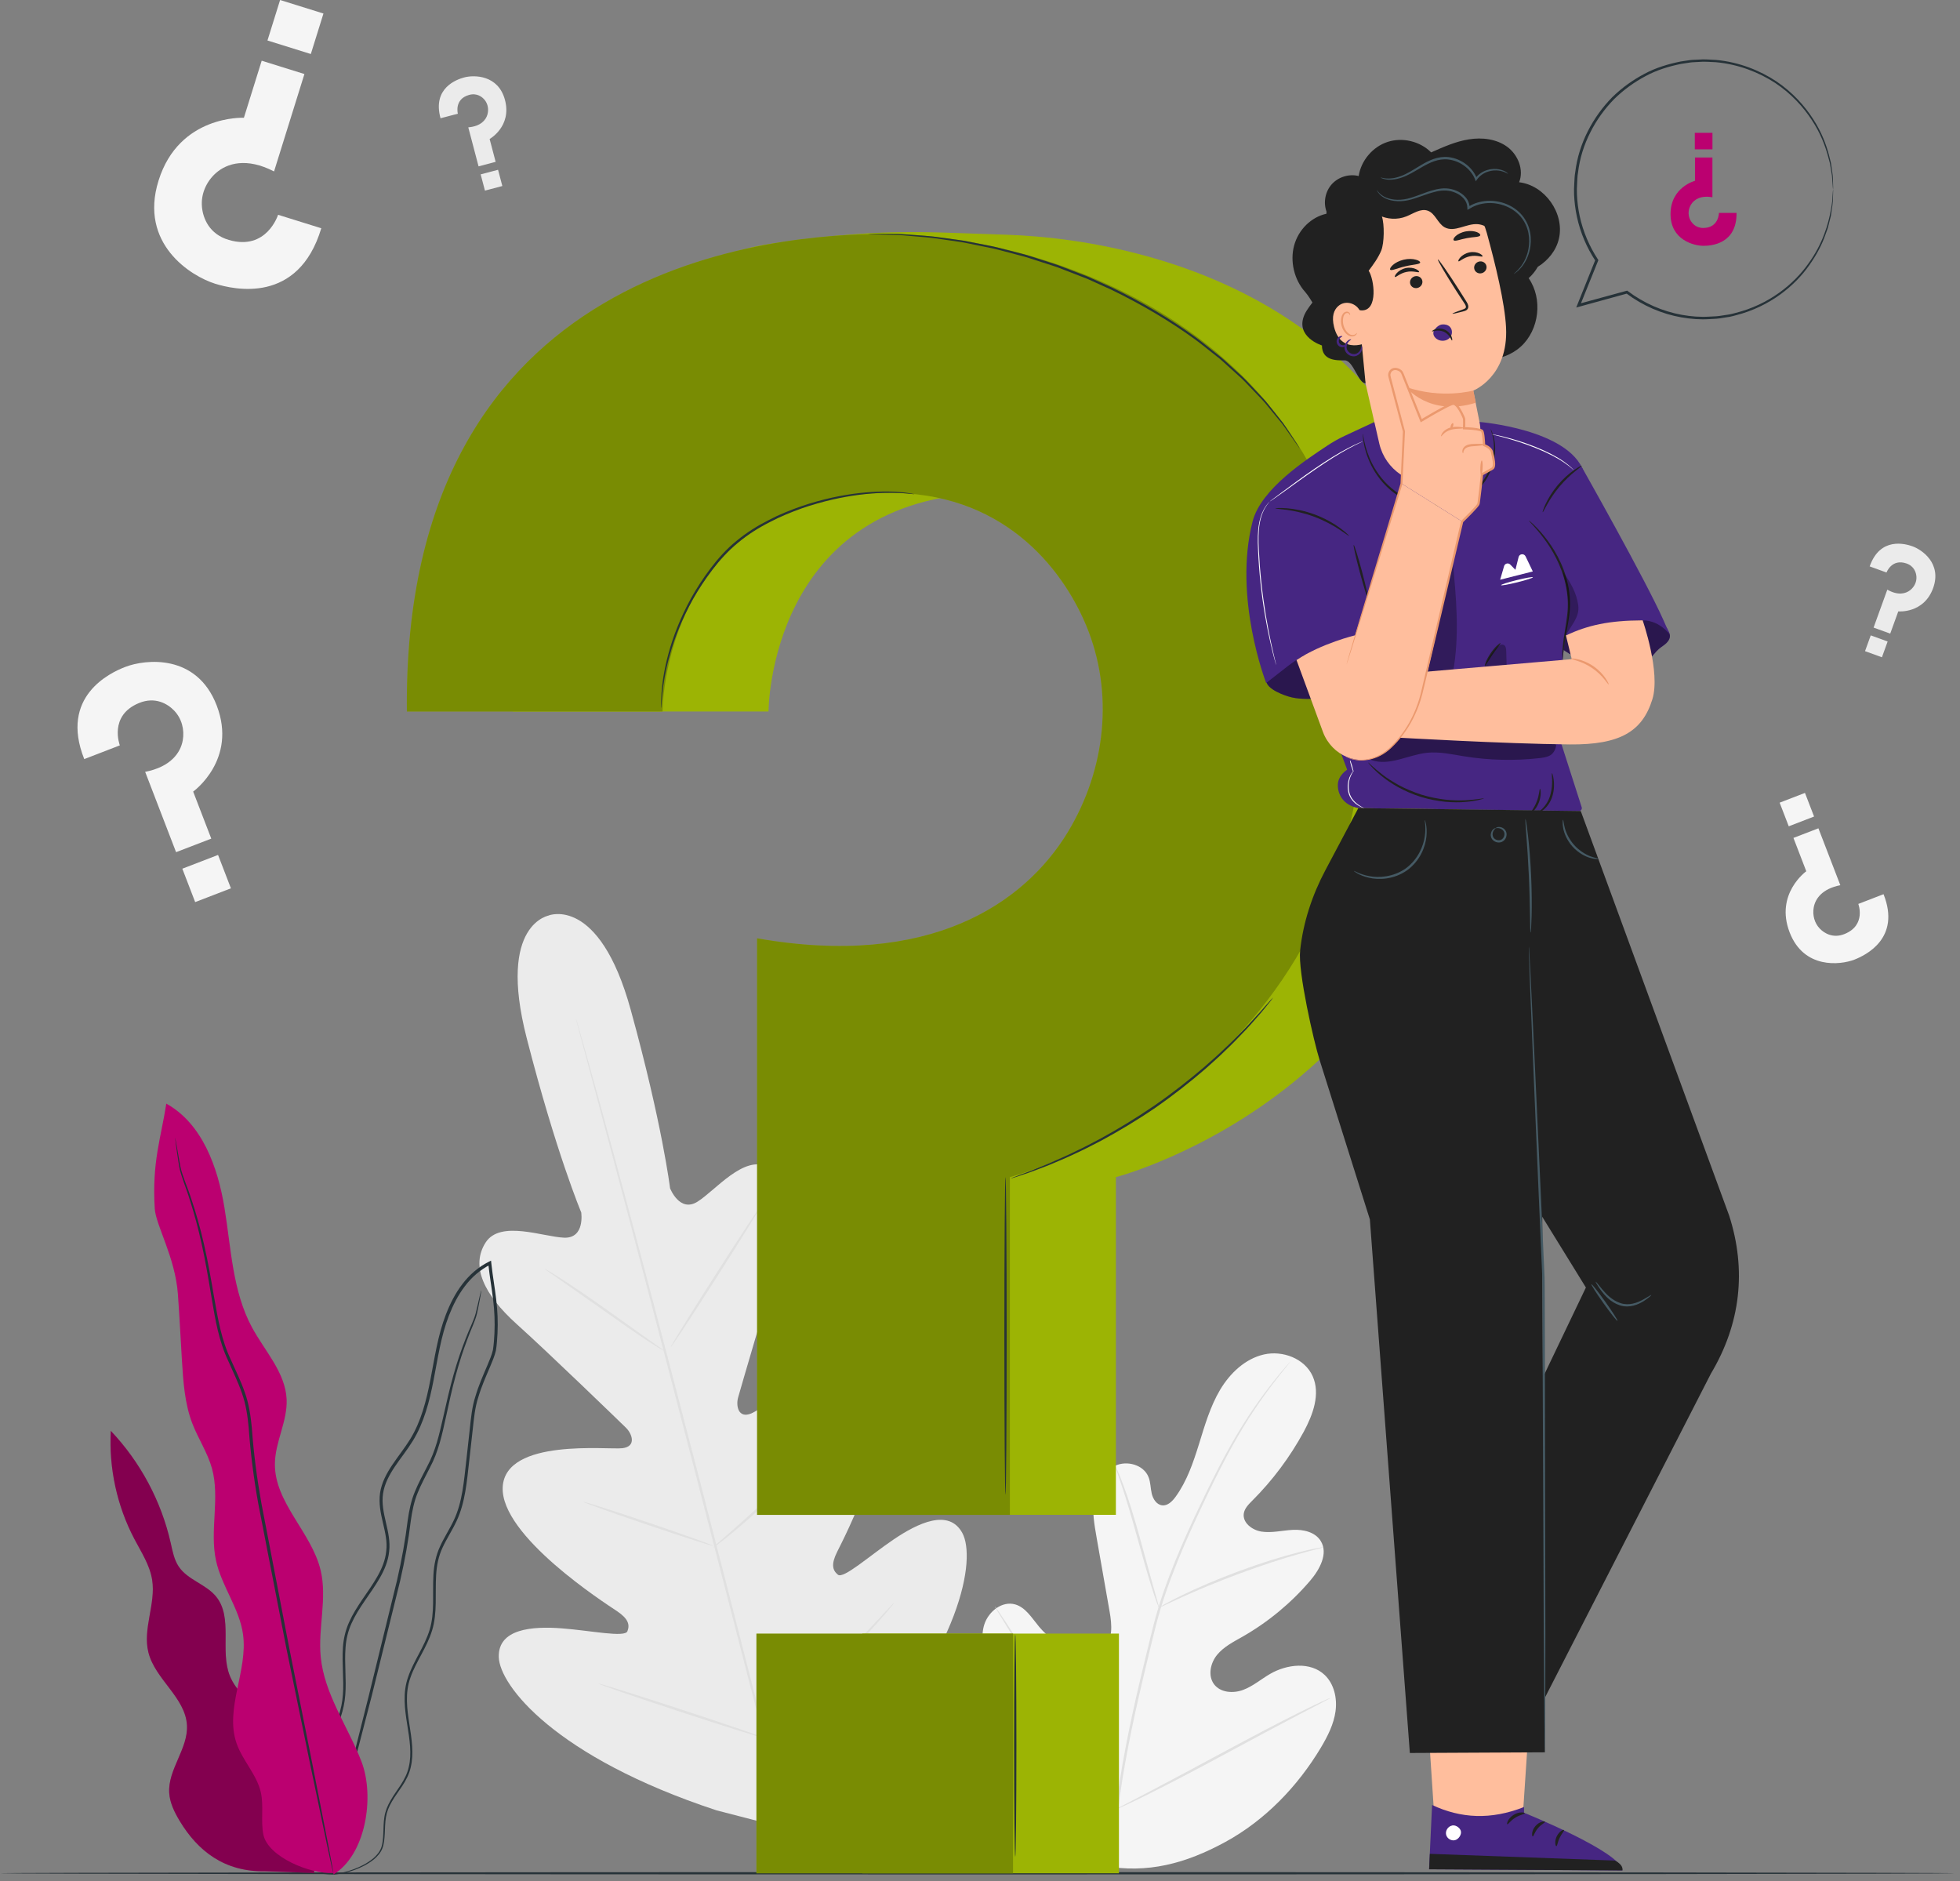 <svg width="174" height="167" viewBox="0 0 174 167" fill="none" xmlns="http://www.w3.org/2000/svg">
<rect x="0" y="0" width="174" height="167" fill="#808080" stroke="none"/>
<path d="M97.943 165.616C91.171 162.409 88.467 154.784 87.512 147.686C87.351 146.499 87.013 145.28 87.398 144.152C87.783 143.024 88.974 142.097 90.11 142.415C91.053 142.679 91.608 143.634 92.24 144.392C93.081 145.402 94.209 146.165 95.451 146.566C96.269 146.829 97.236 146.908 97.908 146.377C98.832 145.646 98.714 144.219 98.505 143.048C98.12 140.867 97.739 138.681 97.354 136.5C97.149 135.329 96.941 134.134 97.118 132.959C97.295 131.784 97.924 130.616 98.989 130.113C100.05 129.614 101.54 130.023 101.968 131.131C102.149 131.591 102.133 132.106 102.247 132.585C102.361 133.065 102.679 133.568 103.167 133.623C103.658 133.682 104.071 133.269 104.361 132.868C105.372 131.481 105.934 129.815 106.445 128.172C106.956 126.525 107.439 124.847 108.315 123.369C109.196 121.891 110.54 120.614 112.203 120.232C113.865 119.855 115.83 120.586 116.534 122.162C117.237 123.742 116.557 125.582 115.736 127.099C114.514 129.347 112.969 131.414 111.165 133.214C110.839 133.541 110.489 133.89 110.418 134.35C110.296 135.176 111.169 135.824 111.982 135.954C112.906 136.095 113.838 135.848 114.769 135.801C115.701 135.753 116.762 135.989 117.253 136.795C117.937 137.911 117.147 139.338 116.298 140.328C114.604 142.309 112.568 143.991 110.312 145.28C109.502 145.74 108.642 146.173 108.048 146.896C107.455 147.619 107.215 148.743 107.773 149.498C108.335 150.252 109.455 150.335 110.332 150.017C111.208 149.698 111.931 149.069 112.737 148.598C114.246 147.717 116.345 147.478 117.611 148.692C118.444 149.494 118.719 150.755 118.562 151.907C118.405 153.055 117.866 154.112 117.277 155.106C115.205 158.573 112.313 161.572 108.795 163.498C105.289 165.408 101.885 166.347 97.943 165.616Z" fill="#F5F5F5"/>
<path d="M99.022 160.878C99.458 157.14 100.275 153.08 101.277 148.862C101.533 147.809 101.784 146.768 102.032 145.742C102.284 144.72 102.527 143.706 102.834 142.727C103.431 140.77 104.158 138.934 104.897 137.209C105.64 135.488 106.407 133.88 107.134 132.379C107.865 130.881 108.572 129.498 109.272 128.268C110.663 125.795 112.019 123.94 112.998 122.702C113.489 122.081 113.882 121.613 114.157 121.299C114.287 121.15 114.393 121.032 114.468 120.945C114.538 120.867 114.578 120.827 114.578 120.831C114.582 120.835 114.55 120.878 114.483 120.961C114.409 121.051 114.31 121.173 114.189 121.33C113.929 121.653 113.544 122.132 113.065 122.757C112.106 124.007 110.773 125.874 109.405 128.346C108.718 129.58 108.018 130.964 107.295 132.461C106.576 133.963 105.817 135.57 105.082 137.292C104.347 139.013 103.628 140.845 103.038 142.79C102.74 143.761 102.492 144.767 102.244 145.793C101.997 146.819 101.745 147.856 101.494 148.91C100.491 153.123 99.67 157.171 99.226 160.897" fill="#E0E0E0"/>
<path d="M102.889 142.714C102.873 142.718 102.806 142.549 102.688 142.235C102.57 141.92 102.417 141.46 102.236 140.89C101.875 139.751 101.427 138.163 100.939 136.406C100.452 134.649 99.984 133.069 99.603 131.941C99.414 131.375 99.257 130.919 99.147 130.605C99.037 130.29 98.982 130.113 98.994 130.106C99.01 130.102 99.088 130.267 99.226 130.573C99.363 130.88 99.544 131.328 99.748 131.89C100.169 133.01 100.66 134.59 101.148 136.347C101.623 138.08 102.055 139.648 102.386 140.847C102.539 141.386 102.665 141.842 102.771 142.207C102.857 142.529 102.901 142.71 102.889 142.714Z" fill="#E0E0E0"/>
<path d="M117.482 137.342C117.486 137.357 117.274 137.416 116.893 137.515C116.511 137.613 115.961 137.754 115.285 137.951C113.929 138.332 112.078 138.926 110.062 139.672C108.045 140.419 106.249 141.178 104.968 141.759C104.323 142.046 103.809 142.294 103.455 142.463C103.097 142.632 102.897 142.718 102.893 142.706C102.885 142.691 103.074 142.581 103.419 142.384C103.765 142.192 104.272 141.924 104.909 141.618C106.179 140.997 107.971 140.215 109.991 139.464C112.015 138.717 113.882 138.143 115.25 137.801C115.934 137.625 116.492 137.503 116.881 137.432C117.266 137.361 117.478 137.326 117.482 137.342Z" fill="#E0E0E0"/>
<path d="M99.164 160.573C99.156 160.577 99.113 160.522 99.031 160.408C98.936 160.271 98.823 160.105 98.681 159.905C98.378 159.469 97.958 158.824 97.451 158.022C96.433 156.419 95.093 154.159 93.65 151.647C92.208 149.132 90.891 146.864 89.909 145.241C89.429 144.451 89.032 143.802 88.737 143.323C88.612 143.115 88.505 142.942 88.423 142.8C88.352 142.678 88.321 142.615 88.325 142.608C88.332 142.604 88.376 142.663 88.458 142.773C88.552 142.91 88.666 143.075 88.808 143.276C89.111 143.712 89.531 144.357 90.038 145.158C91.056 146.762 92.396 149.022 93.839 151.537C95.281 154.049 96.598 156.321 97.581 157.944C98.064 158.73 98.457 159.382 98.752 159.862C98.877 160.07 98.984 160.243 99.066 160.385C99.137 160.502 99.172 160.569 99.164 160.573Z" fill="#E0E0E0"/>
<path d="M118.097 150.726C118.101 150.734 118.038 150.773 117.912 150.84C117.763 150.919 117.582 151.017 117.362 151.135C116.855 151.398 116.167 151.756 115.334 152.192C113.624 153.084 111.274 154.346 108.68 155.745C106.086 157.144 103.72 158.382 101.99 159.243C101.126 159.671 100.422 160.013 99.931 160.237C99.703 160.34 99.518 160.426 99.365 160.493C99.235 160.548 99.164 160.575 99.16 160.567C99.156 160.56 99.219 160.52 99.345 160.45C99.494 160.371 99.675 160.273 99.895 160.155C100.402 159.891 101.09 159.534 101.923 159.098C103.633 158.205 105.983 156.944 108.581 155.545C111.175 154.145 113.538 152.907 115.271 152.047C116.135 151.618 116.839 151.276 117.33 151.052C117.558 150.95 117.743 150.863 117.896 150.797C118.022 150.746 118.093 150.718 118.097 150.726Z" fill="#E0E0E0"/>
<path d="M48.799 81.248C48.799 81.248 44.13 81.896 46.752 92.123C49.373 102.35 51.598 107.62 51.598 107.62C51.598 107.62 51.952 109.935 50.081 109.865C48.214 109.794 44.405 108.277 43.112 110.293C41.772 112.384 42.943 114.899 45.871 117.537C48.799 120.174 55.005 126.183 55.563 126.73C56.114 127.264 56.53 128.4 55.249 128.553C53.968 128.707 44.881 127.642 44.629 131.985C44.382 136.328 53.748 142.329 54.758 143.005C55.768 143.681 55.929 144.208 55.701 144.797C55.473 145.383 52.455 144.739 49.857 144.542C47.259 144.345 44.213 144.57 44.279 147.089C44.346 149.608 49.263 155.971 63.613 160.7L70.404 162.456L75.424 157.512C85.525 146.275 86.629 138.312 85.438 136.092C84.243 133.875 81.488 135.192 79.33 136.654C77.172 138.116 74.873 140.179 74.386 139.782C73.898 139.385 73.773 138.847 74.315 137.758C74.858 136.67 80.002 126.804 77.628 123.161C75.254 119.514 67.897 124.957 66.71 125.46C65.523 125.963 65.319 124.768 65.531 124.034C65.743 123.283 68.144 114.982 69.375 111.24C70.605 107.499 70.373 104.732 68.172 103.584C66.05 102.476 63.499 105.687 61.915 106.673C60.331 107.664 59.486 105.478 59.486 105.478C59.486 105.478 58.798 99.799 55.988 89.62C53.182 79.44 48.705 81.264 48.705 81.264" fill="#EBEBEB"/>
<path d="M70.405 164.155C68.373 156.672 64.985 143.312 62.014 131.856C59.047 120.403 56.35 110.038 54.354 102.543C53.355 98.805 52.546 95.775 51.984 93.672C51.705 92.631 51.489 91.821 51.339 91.259C51.268 90.988 51.217 90.78 51.178 90.63C51.143 90.489 51.131 90.414 51.131 90.414C51.131 90.414 51.158 90.485 51.202 90.626C51.245 90.776 51.308 90.984 51.382 91.251C51.54 91.809 51.772 92.619 52.066 93.653C52.656 95.74 53.489 98.766 54.503 102.508C56.535 109.991 59.255 120.351 62.222 131.804C65.19 143.261 68.558 156.628 70.551 164.12" fill="#E0E0E0"/>
<path d="M48.352 112.632C48.36 112.62 48.517 112.707 48.8 112.872C49.083 113.037 49.48 113.288 49.971 113.603C50.95 114.236 52.282 115.139 53.733 116.169C55.159 117.187 56.448 118.107 57.439 118.81C57.887 119.125 58.264 119.392 58.567 119.604C58.834 119.789 58.98 119.899 58.972 119.911C58.964 119.923 58.803 119.84 58.524 119.675C58.245 119.51 57.844 119.258 57.356 118.936C56.382 118.296 55.065 117.372 53.615 116.342C52.18 115.336 50.883 114.424 49.893 113.728C49.444 113.414 49.067 113.151 48.761 112.938C48.486 112.754 48.344 112.644 48.352 112.632Z" fill="#E0E0E0"/>
<path d="M59.542 119.581C59.491 119.549 61.24 116.723 63.445 113.269C65.654 109.814 67.481 107.039 67.532 107.071C67.584 107.102 65.835 109.928 63.626 113.383C61.421 116.837 59.593 119.612 59.542 119.581Z" fill="#E0E0E0"/>
<path d="M63.305 137.375C63.297 137.364 63.431 137.238 63.678 137.014C63.961 136.766 64.315 136.456 64.74 136.086C65.632 135.304 66.862 134.216 68.175 132.966C69.491 131.72 70.643 130.549 71.468 129.696C71.857 129.295 72.188 128.957 72.447 128.686C72.679 128.45 72.812 128.32 72.824 128.332C72.836 128.344 72.722 128.489 72.51 128.744C72.298 129 71.979 129.362 71.578 129.802C70.781 130.682 69.641 131.873 68.324 133.127C67.007 134.381 65.757 135.454 64.838 136.208C64.378 136.585 64.001 136.884 63.733 137.085C63.466 137.281 63.313 137.387 63.305 137.375Z" fill="#E0E0E0"/>
<path d="M51.809 133.319C51.813 133.303 51.978 133.346 52.273 133.433C52.611 133.539 53.027 133.664 53.515 133.818C54.56 134.152 56.002 134.627 57.59 135.166C59.178 135.704 60.613 136.203 61.647 136.573C62.126 136.75 62.535 136.899 62.869 137.025C63.156 137.135 63.313 137.206 63.309 137.217C63.305 137.233 63.14 137.19 62.845 137.104C62.507 136.997 62.091 136.872 61.603 136.718C60.558 136.384 59.115 135.909 57.528 135.37C55.94 134.832 54.505 134.333 53.471 133.963C52.992 133.786 52.583 133.637 52.249 133.511C51.958 133.401 51.801 133.334 51.809 133.319Z" fill="#E0E0E0"/>
<path d="M53.139 149.452C53.143 149.436 53.355 149.491 53.732 149.601C54.149 149.727 54.684 149.892 55.328 150.089C56.672 150.509 58.523 151.103 60.567 151.775C62.611 152.443 64.454 153.064 65.787 153.52C66.423 153.744 66.95 153.929 67.359 154.074C67.728 154.208 67.933 154.29 67.925 154.306C67.921 154.322 67.709 154.267 67.331 154.156C66.915 154.031 66.38 153.866 65.736 153.669C64.391 153.249 62.54 152.655 60.496 151.983C58.457 151.315 56.609 150.694 55.277 150.238C54.64 150.014 54.114 149.829 53.705 149.684C53.335 149.546 53.131 149.464 53.139 149.452Z" fill="#E0E0E0"/>
<path d="M67.606 154.085C67.594 154.073 67.759 153.908 68.066 153.618C68.4 153.303 68.84 152.89 69.367 152.395C70.463 151.362 71.973 149.927 73.596 148.296C75.219 146.669 76.654 145.156 77.683 144.051C78.179 143.521 78.587 143.084 78.902 142.746C79.193 142.44 79.358 142.275 79.37 142.282C79.381 142.294 79.236 142.475 78.969 142.801C78.698 143.128 78.3 143.591 77.797 144.153C76.795 145.285 75.38 146.814 73.753 148.449C72.13 150.084 70.597 151.503 69.473 152.509C68.911 153.012 68.447 153.413 68.125 153.684C67.799 153.952 67.614 154.097 67.606 154.085Z" fill="#E0E0E0"/>
<path d="M28.522 20.261L24.686 19.066C24.686 19.066 23.68 22.285 20.316 21.299C18.567 20.788 18.021 19.365 17.93 18.378C17.82 17.235 18.311 16.119 19.172 15.356C20.159 14.487 21.888 13.957 24.329 15.218L27.025 6.572L23.232 5.389L21.652 10.455C21.652 10.455 15.902 10.172 14.075 16.032C12.325 21.641 16.948 24.514 19.101 25.186C20.752 25.697 26.483 27.049 28.522 20.261Z" fill="#F5F5F5"/>
<path d="M23.744 3.594L27.594 4.795L28.715 1.201L24.866 -0L23.744 3.594Z" fill="#F5F5F5"/>
<path d="M39.108 10.498L40.645 10.093C40.645 10.093 40.303 8.804 41.639 8.427C42.331 8.23 42.814 8.592 43.05 8.902C43.329 9.264 43.396 9.74 43.27 10.176C43.125 10.675 42.653 11.213 41.572 11.304L42.484 14.767L44.001 14.366L43.467 12.338C43.467 12.338 45.452 11.225 44.831 8.879C44.237 6.635 42.087 6.643 41.223 6.87C40.57 7.043 38.365 7.794 39.108 10.498Z" fill="#EBEBEB"/>
<path d="M44.215 15.071L42.672 15.479L43.052 16.919L44.595 16.512L44.215 15.071Z" fill="#EBEBEB"/>
<path d="M165.982 50.277L167.476 50.82C167.476 50.82 167.932 49.566 169.241 50.014C169.921 50.246 170.113 50.82 170.133 51.209C170.156 51.665 169.944 52.093 169.587 52.38C169.182 52.706 168.49 52.883 167.547 52.341L166.328 55.709L167.806 56.244L168.521 54.271C168.521 54.271 170.785 54.487 171.615 52.203C172.405 50.018 170.632 48.803 169.791 48.497C169.15 48.265 166.91 47.632 165.982 50.277Z" fill="#EBEBEB"/>
<path d="M167.576 56.944L166.076 56.4L165.569 57.801L167.069 58.344L167.576 56.944Z" fill="#EBEBEB"/>
<path d="M7.479 67.383L10.639 66.164C10.639 66.164 9.617 63.511 12.357 62.399C13.78 61.821 14.884 62.474 15.462 63.079C16.134 63.779 16.393 64.769 16.224 65.724C16.028 66.813 15.163 68.07 12.887 68.515L15.631 75.644L18.756 74.442L17.148 70.267C17.148 70.267 21.094 67.445 19.235 62.615C17.454 57.993 12.895 58.516 11.123 59.2C9.767 59.718 5.271 61.829 7.479 67.383Z" fill="#F5F5F5"/>
<path d="M19.358 75.89L16.186 77.112L17.327 80.076L20.5 78.853L19.358 75.89Z" fill="#F5F5F5"/>
<path d="M167.212 79.375L164.972 80.239C164.972 80.239 165.695 82.122 163.753 82.908C162.743 83.317 161.961 82.853 161.552 82.429C161.077 81.933 160.892 81.23 161.014 80.554C161.151 79.779 161.764 78.891 163.376 78.577L161.43 73.526L159.214 74.379L160.353 77.339C160.353 77.339 157.555 79.339 158.876 82.763C160.137 86.037 163.368 85.667 164.626 85.184C165.593 84.802 168.776 83.309 167.212 79.375Z" fill="#F5F5F5"/>
<path d="M158.797 73.348L161.045 72.481L160.237 70.384L157.989 71.25L158.797 73.348Z" fill="#F5F5F5"/>
<path d="M173.54 166.284C173.54 166.339 134.689 166.386 86.774 166.386C38.843 166.386 0 166.339 0 166.284C0 166.229 38.843 166.182 86.774 166.182C134.689 166.182 173.54 166.229 173.54 166.284Z" fill="#263238"/>
<path d="M24.926 156.076C25.3 154.629 24.352 153.179 23.287 152.129C22.226 151.08 20.957 150.141 20.402 148.753C19.506 146.505 20.709 143.597 19.184 141.722C18.284 140.618 16.672 140.252 15.875 139.073C15.458 138.456 15.32 137.697 15.155 136.966C14.318 133.252 12.459 129.778 9.838 127.015C9.657 130.32 10.384 133.673 11.925 136.605C12.542 137.784 13.304 138.931 13.509 140.248C13.843 142.382 12.648 144.583 13.175 146.682C13.776 149.08 16.468 150.687 16.598 153.155C16.704 155.242 14.888 157.074 15.022 159.161C15.081 160.049 15.493 160.874 15.949 161.637C17.565 164.321 19.935 166.169 23.527 166.106L27.929 166.259L24.926 156.076Z" fill="#BB0070"/>
<g opacity="0.3">
<path d="M24.926 156.075C25.3 154.628 24.352 153.178 23.287 152.129C22.226 151.079 20.957 150.14 20.402 148.752C19.506 146.504 20.709 143.596 19.184 141.721C18.284 140.617 16.672 140.251 15.875 139.072C15.458 138.455 15.32 137.696 15.155 136.965C14.318 133.251 12.459 129.777 9.838 127.014C9.657 130.319 10.384 133.672 11.925 136.604C12.542 137.783 13.304 138.93 13.509 140.247C13.843 142.381 12.648 144.582 13.175 146.681C13.776 149.079 16.468 150.686 16.598 153.154C16.704 155.241 14.888 157.073 15.022 159.16C15.081 160.048 15.493 160.874 15.949 161.636C17.565 164.32 19.935 166.168 23.527 166.105L27.929 166.258L24.926 156.075Z" fill="black"/>
</g>
<path d="M28.817 166.382C28.817 166.382 29.238 166.48 30.028 166.354C30.421 166.295 30.909 166.193 31.459 165.993C32.005 165.792 32.63 165.509 33.223 165.026C33.51 164.774 33.797 164.468 33.951 164.059C34.104 163.65 34.131 163.202 34.159 162.742C34.182 162.282 34.182 161.803 34.261 161.319C34.336 160.836 34.524 160.36 34.8 159.904C35.318 158.993 36.179 158.132 36.458 156.894C36.761 155.675 36.545 154.359 36.34 153.034C36.136 151.714 35.939 150.275 36.442 148.9C36.914 147.524 37.881 146.282 38.36 144.729C38.84 143.161 38.616 141.475 38.718 139.813C38.765 138.979 38.926 138.142 39.292 137.368C39.65 136.59 40.141 135.855 40.526 135.033C41.308 133.375 41.446 131.496 41.658 129.657C41.764 128.729 41.866 127.79 41.972 126.846C42.078 125.895 42.161 124.948 42.46 124.032C42.731 123.109 43.124 122.217 43.513 121.309C43.702 120.853 43.906 120.393 44.024 119.886C44.111 119.367 44.134 118.88 44.166 118.373C44.217 117.363 44.173 116.341 44.048 115.327C43.93 114.313 43.745 113.303 43.635 112.285C43.627 112.226 43.623 112.163 43.615 112.108L43.592 111.903L43.411 111.994C42.468 112.465 41.662 113.169 41.041 113.994C40.412 114.812 39.952 115.735 39.587 116.679C38.852 118.569 38.588 120.55 38.215 122.441C37.853 124.331 37.378 126.19 36.407 127.762C35.924 128.544 35.342 129.26 34.831 130.026C34.32 130.785 33.872 131.618 33.738 132.534C33.479 134.397 34.505 136.032 34.289 137.678C34.214 138.496 33.888 139.262 33.487 139.962C33.086 140.666 32.618 141.318 32.17 141.974C31.726 142.631 31.302 143.295 30.987 144.006C30.669 144.714 30.496 145.472 30.445 146.211C30.339 147.697 30.547 149.104 30.441 150.432C30.35 151.765 29.883 152.971 29.356 154.048C28.825 155.133 28.232 156.112 27.737 157.059C27.485 157.535 27.257 157.998 27.069 158.462C26.868 158.926 26.774 159.401 26.683 159.853C26.538 160.765 26.554 161.614 26.652 162.365C26.845 163.874 27.407 164.959 27.91 165.568C28.024 165.729 28.161 165.847 28.267 165.953C28.369 166.063 28.472 166.138 28.558 166.197C28.731 166.327 28.817 166.382 28.817 166.382C28.837 166.358 28.456 166.158 27.965 165.541C27.481 164.927 26.943 163.851 26.77 162.357C26.683 161.618 26.675 160.777 26.825 159.881C26.919 159.437 27.017 158.973 27.214 158.521C27.403 158.065 27.634 157.605 27.886 157.138C28.385 156.198 28.983 155.22 29.529 154.131C30.067 153.046 30.555 151.816 30.653 150.452C30.767 149.096 30.563 147.681 30.677 146.231C30.728 145.508 30.897 144.785 31.207 144.101C31.514 143.413 31.93 142.76 32.374 142.112C32.819 141.459 33.294 140.807 33.707 140.088C34.12 139.376 34.462 138.579 34.548 137.71C34.76 135.953 33.742 134.306 34.006 132.577C34.131 131.72 34.56 130.922 35.059 130.179C35.562 129.429 36.148 128.713 36.643 127.908C37.641 126.292 38.129 124.394 38.494 122.496C38.867 120.593 39.135 118.632 39.854 116.781C40.212 115.861 40.664 114.961 41.273 114.167C41.874 113.369 42.645 112.701 43.541 112.249L43.344 112.139C43.352 112.194 43.356 112.257 43.364 112.316C43.474 113.346 43.658 114.356 43.776 115.358C43.898 116.36 43.941 117.363 43.894 118.357C43.867 118.848 43.835 119.363 43.761 119.827C43.655 120.291 43.454 120.747 43.266 121.199C42.88 122.103 42.479 123.01 42.204 123.954C41.898 124.893 41.811 125.876 41.709 126.815C41.603 127.762 41.501 128.702 41.398 129.629C41.186 131.48 41.049 133.328 40.298 134.927C39.925 135.725 39.433 136.46 39.068 137.266C38.691 138.068 38.522 138.952 38.478 139.801C38.384 141.499 38.604 143.161 38.144 144.663C37.688 146.16 36.729 147.41 36.242 148.829C35.723 150.263 35.939 151.749 36.148 153.066C36.36 154.39 36.572 155.679 36.289 156.851C36.034 158.034 35.197 158.887 34.67 159.826C34.395 160.29 34.198 160.797 34.123 161.296C34.045 161.799 34.049 162.278 34.029 162.738C34.006 163.19 33.982 163.634 33.84 164.016C33.703 164.397 33.432 164.696 33.157 164.943C32.583 165.419 31.97 165.71 31.431 165.914C30.889 166.118 30.409 166.232 30.02 166.295C29.631 166.366 29.328 166.378 29.124 166.382C28.924 166.378 28.817 166.382 28.817 166.382Z" fill="#263238"/>
<path d="M42.725 114.536C42.721 114.536 42.706 114.579 42.682 114.67C42.654 114.776 42.623 114.906 42.584 115.067C42.497 115.413 42.395 115.935 42.226 116.592C42.053 117.244 41.652 117.983 41.314 118.891C40.961 119.791 40.599 120.836 40.269 122.012C39.935 123.187 39.636 124.488 39.325 125.883C39.003 127.278 38.685 128.772 37.918 130.183C37.557 130.898 37.152 131.621 36.83 132.411C36.5 133.201 36.319 134.07 36.197 134.938C35.985 136.684 35.666 138.452 35.25 140.264C34.365 143.872 33.528 147.307 32.762 150.432C31.98 153.549 31.272 156.359 30.675 158.725C30.097 161.071 29.625 162.977 29.291 164.322C29.138 164.966 29.016 165.477 28.93 165.847C28.894 166.008 28.867 166.137 28.843 166.244C28.824 166.334 28.82 166.381 28.824 166.381C28.828 166.381 28.843 166.338 28.871 166.251C28.902 166.149 28.938 166.02 28.985 165.858C29.087 165.493 29.224 164.986 29.398 164.345C29.751 163.005 30.25 161.107 30.867 158.768C31.48 156.406 32.208 153.6 33.013 150.491C33.788 147.362 34.633 143.927 35.525 140.319C35.941 138.511 36.264 136.707 36.472 134.974C36.594 134.113 36.763 133.276 37.081 132.51C37.392 131.739 37.793 131.02 38.154 130.297C38.928 128.862 39.251 127.322 39.557 125.934C39.86 124.535 40.143 123.234 40.465 122.063C40.784 120.891 41.126 119.846 41.468 118.946C41.79 118.038 42.179 117.295 42.34 116.619C42.493 115.951 42.576 115.432 42.647 115.079C42.674 114.917 42.698 114.784 42.717 114.678C42.725 114.583 42.733 114.536 42.725 114.536Z" fill="#263238"/>
<path d="M29.592 166.393C32.465 164.683 33.29 159.499 32.092 156.375C30.893 153.254 28.794 150.4 28.472 147.071C28.224 144.513 29.061 141.887 28.464 139.388C27.658 136.011 24.365 133.398 24.404 129.931C24.424 127.986 25.532 126.154 25.445 124.209C25.335 121.823 23.508 119.932 22.372 117.83C20.635 114.615 20.521 110.81 19.927 107.206C19.334 103.602 17.958 99.738 14.763 97.966C14.291 101.028 13.486 103.122 13.737 107.273C13.827 108.762 15.557 111.612 15.793 114.878C15.934 116.827 16.032 118.785 16.15 120.734C16.268 122.633 16.39 124.57 17.07 126.347C17.593 127.711 18.43 128.945 18.819 130.352C19.546 132.997 18.591 135.862 19.18 138.543C19.68 140.814 21.252 142.768 21.574 145.071C22.026 148.306 19.931 151.67 21.004 154.755C21.535 156.288 22.796 157.518 23.154 159.098C23.433 160.324 23.131 161.625 23.382 162.856C23.787 164.84 27.576 166.385 29.596 166.259" fill="#BB0070"/>
<path d="M15.554 101.001C15.55 101.001 15.554 101.06 15.566 101.174C15.582 101.304 15.605 101.469 15.629 101.677C15.696 102.117 15.77 102.77 15.92 103.607C16.081 104.452 16.517 105.403 16.863 106.547C17.229 107.69 17.594 109.007 17.916 110.485C18.243 111.959 18.518 113.594 18.808 115.351C19.107 117.096 19.41 119.022 20.282 120.849C20.687 121.769 21.139 122.689 21.477 123.667C21.827 124.642 21.984 125.695 22.082 126.772C22.232 128.942 22.519 131.198 22.927 133.469C23.808 138.005 24.645 142.325 25.412 146.259C26.217 150.177 26.94 153.707 27.55 156.678C28.167 159.626 28.666 162.019 29.016 163.698C29.192 164.511 29.33 165.148 29.428 165.604C29.476 165.808 29.515 165.973 29.542 166.099C29.57 166.209 29.585 166.268 29.589 166.264C29.593 166.264 29.585 166.205 29.57 166.091C29.546 165.965 29.519 165.8 29.483 165.592C29.397 165.136 29.275 164.496 29.122 163.678C28.792 162 28.324 159.598 27.742 156.643C27.149 153.667 26.445 150.134 25.663 146.212C24.908 142.281 24.075 137.962 23.203 133.426C22.798 131.151 22.511 128.93 22.358 126.753C22.255 125.668 22.09 124.583 21.729 123.585C21.379 122.582 20.919 121.659 20.518 120.751C19.654 118.947 19.347 117.068 19.037 115.315C18.738 113.562 18.451 111.923 18.109 110.446C17.771 108.968 17.394 107.647 17.008 106.503C16.643 105.352 16.195 104.413 16.022 103.587C15.857 102.762 15.766 102.105 15.68 101.669C15.641 101.461 15.609 101.3 15.586 101.17C15.574 101.06 15.558 101.001 15.554 101.001Z" fill="#263238"/>
<path d="M154.163 18.899H152.599C152.599 18.899 152.599 20.212 151.235 20.236C150.527 20.247 150.158 19.784 150.008 19.426C149.836 19.013 149.887 18.542 150.119 18.16C150.386 17.724 150.964 17.323 152.021 17.512V13.982H150.472V16.05C150.472 16.05 148.303 16.612 148.303 19.002C148.303 21.289 150.354 21.82 151.231 21.82C151.907 21.823 154.194 21.662 154.163 18.899Z" fill="#BB0070"/>
<path d="M150.457 13.257H152.025V11.791H150.457V13.257Z" fill="#BB0070"/>
<path d="M162.735 16.806C162.739 16.806 162.739 16.739 162.739 16.609C162.735 16.464 162.731 16.271 162.723 16.028C162.716 15.898 162.72 15.757 162.704 15.599C162.68 15.442 162.657 15.269 162.633 15.085C162.606 14.9 162.578 14.699 162.547 14.487C162.495 14.279 162.44 14.055 162.382 13.819C162.138 12.88 161.725 11.74 160.967 10.576C160.22 9.413 159.151 8.202 157.7 7.224C156.246 6.261 154.419 5.518 152.363 5.322C151.848 5.302 151.325 5.239 150.795 5.29C150.532 5.31 150.26 5.302 149.993 5.341C149.726 5.38 149.455 5.424 149.183 5.463C148.11 5.683 147.014 6.001 145.992 6.552C144.966 7.09 143.991 7.786 143.123 8.635C142.274 9.499 141.535 10.514 140.965 11.638C140.391 12.762 139.994 14.004 139.841 15.297C139.778 15.619 139.778 15.945 139.758 16.271C139.739 16.598 139.723 16.928 139.739 17.258C139.766 17.918 139.849 18.582 139.99 19.235C140.293 20.658 140.871 21.994 141.645 23.169L141.633 23.051C141.087 24.415 140.548 25.755 140.026 27.06L139.931 27.296L140.179 27.229C141.649 26.824 143.08 26.431 144.467 26.05L144.361 26.03C145.854 27.154 147.564 27.874 149.258 28.169C150.103 28.318 150.952 28.381 151.766 28.326C152.174 28.31 152.579 28.29 152.972 28.212C153.169 28.18 153.365 28.153 153.558 28.121C153.75 28.086 153.939 28.027 154.124 27.98C157.142 27.206 159.371 25.347 160.644 23.507C161.293 22.587 161.761 21.676 162.047 20.846C162.122 20.638 162.193 20.438 162.264 20.245C162.315 20.049 162.362 19.856 162.409 19.675C162.452 19.494 162.495 19.321 162.539 19.152C162.57 18.983 162.59 18.822 162.609 18.673C162.649 18.37 162.7 18.103 162.712 17.871C162.72 17.643 162.727 17.447 162.731 17.282C162.735 17.132 162.739 17.014 162.739 16.92C162.739 16.845 162.735 16.806 162.735 16.806C162.731 16.806 162.727 16.845 162.72 16.928C162.712 17.018 162.704 17.136 162.692 17.285C162.68 17.447 162.668 17.643 162.653 17.871C162.633 18.103 162.578 18.366 162.531 18.665C162.315 19.844 161.843 21.613 160.522 23.421C159.245 25.225 157.04 27.037 154.073 27.779C153.888 27.823 153.703 27.882 153.515 27.913C153.322 27.941 153.133 27.972 152.937 28C152.552 28.074 152.155 28.09 151.754 28.106C150.952 28.157 150.123 28.094 149.293 27.945C147.635 27.646 145.964 26.938 144.502 25.834L144.455 25.799L144.396 25.814C143.013 26.192 141.578 26.581 140.108 26.985L140.258 27.154C140.784 25.85 141.323 24.509 141.873 23.146L141.897 23.083L141.857 23.028C141.099 21.876 140.537 20.567 140.238 19.18C140.1 18.539 140.022 17.895 139.994 17.246C139.979 16.924 139.99 16.602 140.01 16.279C140.03 15.961 140.03 15.639 140.089 15.324C140.238 14.059 140.623 12.844 141.185 11.744C141.739 10.643 142.459 9.653 143.292 8.8C144.141 7.967 145.092 7.283 146.094 6.752C147.092 6.21 148.169 5.891 149.219 5.675C149.486 5.636 149.749 5.593 150.009 5.553C150.272 5.514 150.535 5.518 150.795 5.498C151.318 5.447 151.829 5.506 152.336 5.522C154.352 5.707 156.152 6.426 157.59 7.361C159.025 8.316 160.09 9.499 160.837 10.643C161.599 11.787 162.02 12.907 162.275 13.835C162.338 14.066 162.397 14.287 162.452 14.495C162.488 14.707 162.519 14.904 162.551 15.088C162.582 15.273 162.609 15.442 162.633 15.595C162.649 15.753 162.653 15.894 162.664 16.02C162.684 16.264 162.696 16.456 162.708 16.598C162.72 16.739 162.727 16.806 162.735 16.806Z" fill="#263238"/>
<path d="M45.526 63.157H68.224C68.224 63.157 68.224 44.099 88.029 43.757C98.315 43.58 103.648 50.317 105.814 55.481C108.329 61.475 107.567 68.306 104.199 73.868C100.347 80.215 92.058 86.594 76.761 83.898L76.615 134.469H99.062V104.489C99.062 104.489 130.54 96.353 130.54 61.66C130.54 28.468 103.699 21.299 89.271 20.835C81.245 20.58 78.333 20.234 68.405 21.645C55.757 23.441 45.259 38.133 45.526 63.157Z" fill="#ADC804"/>
<path d="M99.333 145.01H76.553V166.285H99.333V145.01Z" fill="#ADC804"/>
<path opacity="0.1" d="M99.333 145.01H76.553V166.285H99.333V145.01Z" fill="black"/>
<path opacity="0.1" d="M45.526 63.157H68.224C68.224 63.157 68.224 44.099 88.029 43.757C98.315 43.58 103.648 50.317 105.814 55.481C108.329 61.475 107.567 68.306 104.199 73.868C100.347 80.215 92.058 86.594 76.761 83.898L76.615 134.469H99.062V104.489C99.062 104.489 130.54 96.353 130.54 61.66C130.54 28.468 103.699 21.299 89.271 20.835C81.245 20.58 78.333 20.234 68.405 21.645C55.757 23.441 45.259 38.133 45.526 63.157Z" fill="black"/>
<path d="M36.121 63.158H58.819C58.819 63.158 58.819 44.1 78.624 43.758C88.91 43.581 94.243 50.318 96.409 55.482C98.924 61.476 98.162 68.307 94.793 73.868C90.942 80.216 82.507 85.986 67.21 83.289V134.47H89.656V104.49C89.656 104.49 121.134 96.354 121.134 61.661C121.134 28.469 91.37 20.758 78.628 20.762C68.888 20.762 35.693 23.116 36.121 63.158Z" fill="#ADC804"/>
<path opacity="0.3" d="M36.121 63.158H58.819C58.819 63.158 58.819 44.1 78.624 43.758C88.91 43.581 94.243 50.318 96.409 55.482C98.924 61.476 98.162 68.307 94.793 73.868C90.942 80.216 82.507 85.986 67.21 83.289V134.47H89.656V104.49C89.656 104.49 121.134 96.354 121.134 61.661C121.134 28.469 91.37 20.758 78.628 20.762C68.888 20.762 35.693 23.116 36.121 63.158Z" fill="black"/>
<path d="M89.933 145.012H67.152V166.287H89.933V145.012Z" fill="#ADC804"/>
<path opacity="0.3" d="M89.933 145.012H67.152V166.287H89.933V145.012Z" fill="black"/>
<path d="M81.191 43.864C81.191 43.872 81.073 43.864 80.853 43.844C80.629 43.833 80.306 43.77 79.886 43.766C79.045 43.711 77.822 43.73 76.325 43.915C74.831 44.104 73.067 44.473 71.188 45.122C70.252 45.46 69.282 45.845 68.327 46.352C67.364 46.839 66.409 47.437 65.528 48.164C64.64 48.883 63.889 49.724 63.237 50.585C62.581 51.446 62.011 52.322 61.519 53.187C60.552 54.928 59.896 56.606 59.487 58.056C59.071 59.503 58.886 60.713 58.803 61.55C58.756 61.971 58.74 62.297 58.733 62.517C58.721 62.737 58.709 62.855 58.701 62.855C58.693 62.855 58.69 62.737 58.69 62.517C58.69 62.293 58.69 61.967 58.725 61.543C58.784 60.697 58.945 59.475 59.346 58.013C59.739 56.551 60.387 54.853 61.354 53.092C61.846 52.22 62.415 51.332 63.076 50.459C63.732 49.59 64.491 48.734 65.395 48.003C66.291 47.264 67.258 46.662 68.232 46.171C69.199 45.66 70.182 45.275 71.125 44.941C73.023 44.292 74.804 43.935 76.309 43.766C77.814 43.601 79.049 43.601 79.89 43.683C80.314 43.699 80.636 43.778 80.856 43.801C81.077 43.836 81.195 43.86 81.191 43.864Z" fill="#263238"/>
<path d="M115.393 39.812C115.389 39.812 115.366 39.785 115.318 39.722C115.267 39.651 115.2 39.561 115.118 39.447C114.937 39.191 114.69 38.837 114.371 38.385C114.206 38.157 114.037 37.894 113.829 37.623C113.609 37.36 113.373 37.073 113.121 36.762C112.866 36.452 112.595 36.121 112.308 35.772C112.013 35.43 111.667 35.096 111.325 34.726C110.971 34.369 110.622 33.972 110.225 33.594C109.816 33.225 109.395 32.844 108.955 32.447C108.735 32.25 108.519 32.042 108.283 31.845C108.043 31.657 107.8 31.464 107.552 31.268C107.053 30.882 106.558 30.466 106.019 30.077C103.865 28.516 101.346 27.015 98.583 25.683C97.883 25.368 97.192 25.054 96.512 24.747C95.816 24.476 95.128 24.209 94.452 23.949C93.784 23.67 93.1 23.474 92.44 23.258C91.776 23.053 91.135 22.813 90.487 22.66C89.842 22.491 89.217 22.326 88.608 22.165C87.999 22.004 87.393 21.909 86.816 21.784C86.234 21.674 85.68 21.532 85.133 21.461C84.591 21.383 84.068 21.308 83.569 21.233C82.575 21.064 81.663 21.029 80.869 20.95C80.472 20.919 80.099 20.876 79.757 20.86C79.415 20.852 79.104 20.844 78.821 20.836C78.271 20.817 77.835 20.805 77.524 20.793C77.387 20.785 77.273 20.781 77.186 20.777C77.112 20.774 77.072 20.77 77.072 20.766C77.072 20.762 77.112 20.758 77.186 20.758C77.273 20.758 77.387 20.754 77.524 20.754C77.835 20.754 78.271 20.754 78.821 20.758C79.104 20.762 79.419 20.762 79.761 20.766C80.103 20.777 80.476 20.813 80.873 20.84C81.671 20.911 82.587 20.935 83.585 21.096C84.084 21.163 84.611 21.233 85.153 21.308C85.699 21.371 86.257 21.512 86.843 21.619C87.425 21.74 88.03 21.835 88.643 21.992C89.256 22.149 89.885 22.314 90.534 22.479C91.186 22.629 91.827 22.864 92.495 23.073C93.159 23.289 93.847 23.485 94.519 23.765C95.195 24.028 95.887 24.291 96.586 24.562C97.27 24.873 97.966 25.183 98.665 25.502C101.44 26.838 103.968 28.351 106.125 29.927C106.668 30.316 107.163 30.741 107.662 31.13C107.91 31.326 108.153 31.523 108.393 31.712C108.629 31.908 108.845 32.12 109.065 32.317C109.501 32.718 109.926 33.107 110.331 33.476C110.728 33.858 111.078 34.258 111.427 34.62C111.769 34.99 112.111 35.331 112.406 35.677C112.689 36.031 112.96 36.365 113.208 36.68C113.459 36.994 113.691 37.285 113.903 37.552C114.104 37.831 114.273 38.094 114.43 38.33C114.737 38.79 114.976 39.156 115.145 39.415C115.22 39.533 115.279 39.627 115.326 39.698C115.377 39.777 115.397 39.812 115.393 39.812Z" fill="#263238"/>
<path d="M113.028 88.547C113.031 88.551 112.973 88.633 112.855 88.783C112.721 88.948 112.548 89.164 112.332 89.435C112.104 89.718 111.821 90.06 111.475 90.441C111.129 90.827 110.752 91.275 110.292 91.734C109.844 92.206 109.353 92.717 108.795 93.24C108.252 93.778 107.639 94.317 106.998 94.891C105.697 96.011 104.216 97.186 102.589 98.318C100.954 99.438 99.326 100.405 97.817 101.222C97.055 101.615 96.332 102.001 95.636 102.315C94.948 102.649 94.296 102.928 93.694 103.18C93.101 103.443 92.547 103.64 92.067 103.824C91.588 104.013 91.167 104.154 90.821 104.268C90.491 104.374 90.228 104.461 90.027 104.528C89.846 104.583 89.748 104.61 89.744 104.602C89.74 104.595 89.835 104.555 90.011 104.488C90.208 104.414 90.467 104.316 90.794 104.194C91.136 104.072 91.548 103.919 92.024 103.718C92.499 103.522 93.05 103.317 93.635 103.046C94.229 102.787 94.877 102.504 95.557 102.162C96.249 101.843 96.964 101.454 97.723 101.057C99.224 100.236 100.836 99.265 102.467 98.149C104.09 97.025 105.568 95.858 106.869 94.749C107.509 94.183 108.126 93.653 108.669 93.118C109.227 92.603 109.726 92.096 110.178 91.636C110.642 91.184 111.027 90.744 111.377 90.367C111.731 89.993 112.021 89.659 112.257 89.384C112.485 89.125 112.67 88.916 112.811 88.759C112.953 88.614 113.024 88.543 113.028 88.547Z" fill="#263238"/>
<path d="M89.264 132.685C89.209 132.685 89.162 126.372 89.162 118.586C89.162 110.796 89.209 104.484 89.264 104.484C89.319 104.484 89.367 110.796 89.367 118.586C89.367 126.372 89.319 132.685 89.264 132.685Z" fill="#263238"/>
<path d="M90.129 164.843C90.075 164.843 90.027 160.413 90.027 154.95C90.027 149.483 90.075 145.054 90.129 145.054C90.184 145.054 90.232 149.483 90.232 154.95C90.232 160.413 90.184 164.843 90.129 164.843Z" fill="#263238"/>
<path d="M112.477 60.142C112.08 60.932 113.55 61.573 114.395 61.829C115.244 62.084 116.148 62.057 117.028 62.009C118.199 61.947 119.414 61.837 120.432 61.255C121.336 60.736 122.012 59.883 122.483 58.956C122.955 58.024 123.242 57.014 123.525 56.012C123.529 56.012 114.242 56.617 112.477 60.142Z" fill="#462682"/>
<g opacity="0.4">
<path d="M112.477 60.142C112.08 60.932 113.55 61.573 114.395 61.829C115.244 62.084 116.148 62.057 117.028 62.009C118.199 61.947 119.414 61.837 120.432 61.255C121.336 60.736 122.012 59.883 122.483 58.956C122.955 58.024 123.242 57.014 123.525 56.012C123.529 56.012 114.242 56.617 112.477 60.142Z" fill="black"/>
</g>
<path d="M138.705 57.627C140.222 58.708 142.085 59.294 143.948 59.274C144.84 59.262 145.787 59.089 146.444 58.488C146.746 58.213 146.974 57.855 147.285 57.592C147.497 57.411 147.745 57.274 147.945 57.077C148.146 56.881 148.295 56.602 148.236 56.33C148.173 56.051 147.941 55.603 147.694 55.462C146.628 54.856 145.355 54.88 144.129 54.907C142.902 54.935 141.696 55.222 140.532 55.611C139.581 55.929 138.587 56.381 138.104 57.262" fill="#462682"/>
<g opacity="0.4">
<path d="M148.232 56.33C148.169 56.051 147.784 55.681 147.536 55.54C146.471 54.934 145.351 54.879 144.125 54.907C142.899 54.934 141.692 55.221 140.529 55.61C139.577 55.929 138.583 56.381 138.1 57.261L138.705 57.623C140.222 58.704 142.085 59.289 143.948 59.27C144.84 59.258 145.783 59.085 146.444 58.483C146.746 58.208 146.974 57.851 147.285 57.587C147.497 57.407 147.745 57.269 147.945 57.072C148.142 56.88 148.295 56.601 148.232 56.33Z" fill="black"/>
</g>
<path d="M120.58 71.733L140.173 71.988C140.346 71.992 140.468 71.823 140.417 71.658L138.118 64.489C138.118 64.489 138.456 60.908 138.923 56.597C139.635 50.057 140.578 41.831 140.59 41.85C139.253 38.093 131.346 37.456 131.346 37.456L122.333 37.991L122.015 37.46L119.421 38.667C118.855 38.93 118.313 39.236 117.794 39.582C116.084 40.73 111.953 43.355 111.199 46.288C109.458 53.063 112.405 60.629 112.405 60.629L114.296 59.151C114.791 58.778 115.259 58.452 115.797 58.149L119.594 68.325C119.594 68.325 118.804 68.804 118.768 69.63C118.745 70.459 119.185 71.45 120.58 71.733Z" fill="#462682"/>
<g opacity="0.3">
<path d="M128.979 59.737C129.6 56.396 129.274 52.961 128.94 49.581C127.851 52.348 127.89 55.465 126.739 58.204C126.613 58.499 126.475 58.794 126.432 59.112C126.389 59.431 126.456 59.78 126.696 59.996C127.01 60.283 127.474 60.13 127.894 60.079C128.342 60.028 128.578 59.875 128.979 59.737Z" fill="black"/>
</g>
<g opacity="0.4">
<path d="M121.763 67.471C123.343 68.022 125.01 67.004 126.672 66.823C127.773 66.705 128.873 66.956 129.966 67.133C132.171 67.491 134.427 67.546 136.647 67.298C136.985 67.259 137.335 67.212 137.63 67.043C137.929 66.874 138.165 66.406 138.145 66.068C134.446 65.687 130.744 65.463 127.046 65.082C126.118 64.987 125.159 64.893 124.271 65.168C123.151 65.514 122.29 66.394 121.504 67.259" fill="black"/>
</g>
<path d="M147.669 55.037C146.065 51.437 140.429 41.47 140.429 41.47L136.062 46.945L137.08 57.694C137.08 57.694 139.388 55.12 145.837 55.069C147.339 55.057 148.239 56.334 148.239 56.334L147.669 55.037Z" fill="#462682"/>
<path d="M121.449 53.13C121.394 53.146 121.064 52.092 120.714 50.78C120.361 49.467 120.121 48.39 120.176 48.374C120.231 48.358 120.561 49.412 120.911 50.724C121.261 52.041 121.504 53.118 121.449 53.13Z" fill="#212121"/>
<path d="M135.732 46.213C135.74 46.201 135.885 46.327 136.137 46.555C136.38 46.79 136.73 47.144 137.111 47.624C137.874 48.567 138.805 50.045 139.198 51.892C139.395 52.812 139.426 53.716 139.324 54.525C139.222 55.331 139.069 56.038 138.97 56.636C138.868 57.233 138.805 57.721 138.774 58.059C138.742 58.397 138.734 58.585 138.719 58.585C138.707 58.585 138.687 58.397 138.695 58.055C138.703 57.713 138.742 57.218 138.829 56.616C138.911 56.011 139.049 55.3 139.139 54.506C139.23 53.716 139.19 52.835 139.002 51.939C138.621 50.135 137.728 48.673 137.001 47.718C136.266 46.747 135.7 46.244 135.732 46.213Z" fill="#212121"/>
<path d="M131.729 70.876C131.733 70.892 131.58 70.935 131.301 71.002C131.163 71.037 130.991 71.077 130.79 71.1C130.59 71.128 130.362 71.171 130.102 71.183C129.591 71.234 128.978 71.23 128.302 71.171C127.626 71.1 126.891 70.966 126.14 70.739C125.394 70.503 124.71 70.196 124.112 69.87C123.523 69.536 123.016 69.19 122.623 68.86C122.418 68.707 122.253 68.541 122.104 68.404C121.951 68.27 121.833 68.141 121.738 68.031C121.546 67.818 121.448 67.697 121.456 67.689C121.483 67.661 121.908 68.133 122.709 68.746C123.106 69.056 123.613 69.383 124.199 69.705C124.788 70.015 125.464 70.31 126.195 70.542C126.93 70.766 127.654 70.904 128.318 70.982C128.982 71.049 129.583 71.065 130.09 71.037C131.104 70.986 131.722 70.837 131.729 70.876Z" fill="#212121"/>
<path d="M137.78 68.636C137.804 68.632 137.882 68.844 137.929 69.21C137.977 69.571 137.984 70.094 137.823 70.64C137.666 71.191 137.34 71.623 137.053 71.859C136.766 72.098 136.546 72.173 136.534 72.153C136.518 72.126 136.707 72.004 136.955 71.752C137.198 71.505 137.481 71.096 137.627 70.581C137.929 69.544 137.705 68.64 137.78 68.636Z" fill="#212121"/>
<path d="M136.714 70.019C136.765 70.007 136.867 70.581 136.615 71.229C136.368 71.878 135.904 72.231 135.873 72.188C135.829 72.145 136.195 71.756 136.423 71.155C136.663 70.557 136.655 70.023 136.714 70.019Z" fill="#212121"/>
<path d="M133.207 57.088C133.25 57.131 132.884 57.54 132.507 58.094C132.126 58.644 131.874 59.132 131.819 59.108C131.768 59.088 131.945 58.55 132.338 57.98C132.727 57.406 133.167 57.049 133.207 57.088Z" fill="#212121"/>
<path d="M119.761 47.569C119.737 47.592 119.427 47.344 118.892 46.995C118.358 46.645 117.583 46.213 116.668 45.867C115.752 45.529 114.883 45.348 114.25 45.261C113.618 45.175 113.217 45.159 113.217 45.128C113.217 45.104 113.618 45.069 114.266 45.12C114.915 45.171 115.807 45.332 116.738 45.678C117.67 46.028 118.452 46.492 118.971 46.877C119.497 47.262 119.777 47.553 119.761 47.569Z" fill="#212121"/>
<path d="M140.429 41.335C140.469 41.39 139.408 42.034 138.445 43.194C137.47 44.341 137.01 45.497 136.951 45.469C136.928 45.462 137.01 45.163 137.226 44.707C137.439 44.255 137.796 43.654 138.287 43.064C138.783 42.478 139.313 42.023 139.726 41.736C140.139 41.445 140.418 41.311 140.429 41.335Z" fill="#212121"/>
<path d="M132.339 38.097C132.347 38.093 132.375 38.156 132.43 38.278C132.489 38.4 132.548 38.584 132.615 38.828C132.74 39.315 132.807 40.066 132.607 40.958C132.402 41.839 131.911 42.86 131.003 43.666C130.103 44.476 128.775 44.959 127.387 44.955C125.996 44.947 124.687 44.468 123.736 43.737C122.773 43.01 122.132 42.106 121.728 41.3C121.327 40.486 121.142 39.771 121.059 39.276C121.02 39.028 120.993 38.832 120.989 38.702C120.981 38.569 120.977 38.502 120.985 38.502C121.004 38.498 121.028 38.777 121.138 39.264C121.244 39.752 121.449 40.447 121.857 41.237C122.274 42.015 122.907 42.892 123.85 43.587C124.778 44.291 126.043 44.743 127.391 44.755C128.735 44.759 130.013 44.299 130.881 43.529C131.762 42.762 132.253 41.78 132.469 40.927C132.681 40.066 132.638 39.335 132.54 38.847C132.434 38.356 132.316 38.105 132.339 38.097Z" fill="#212121"/>
<g opacity="0.3">
<path d="M133.715 57.783C133.707 57.587 133.683 57.355 133.514 57.257C133.408 57.194 133.271 57.209 133.157 57.264C133.047 57.319 132.956 57.41 132.874 57.5C132.398 58.015 132.064 58.518 131.824 59.178L133.75 59.013C133.734 58.605 133.726 58.188 133.715 57.783Z" fill="black"/>
</g>
<g opacity="0.3">
<path d="M140.11 53.731C139.961 52.631 139.399 51.621 138.715 50.744C139.544 53.464 139.265 55.001 138.801 56.86L138.904 56.6C139.434 55.516 140.256 54.832 140.11 53.731Z" fill="black"/>
</g>
<path d="M136.261 145.097L135.086 162.724L127.421 162.634L126.211 144.307L136.261 145.097Z" fill="#FFBE9D"/>
<path d="M135.298 160.402V160.913C135.298 160.913 143.937 164.392 144.027 166.031L126.867 165.929L127.134 160.222C129.681 161.417 132.35 161.566 135.298 160.402Z" fill="#462682"/>
<path d="M128.866 162.058C128.532 162.149 128.3 162.518 128.379 162.856C128.453 163.194 128.831 163.43 129.165 163.347C129.499 163.265 129.79 162.825 129.68 162.502C129.566 162.176 129.11 161.921 128.807 162.082" fill="white"/>
<path d="M126.873 165.93L126.936 164.559L143.361 165.156C143.361 165.156 144.123 165.494 144.033 166.029L126.873 165.93Z" fill="#212121"/>
<path d="M135.359 160.963C135.355 161.046 134.938 161.081 134.522 161.348C134.101 161.604 133.885 161.965 133.81 161.934C133.732 161.918 133.861 161.415 134.368 161.101C134.871 160.782 135.378 160.885 135.359 160.963Z" fill="#212121"/>
<path d="M137.158 161.717C137.178 161.799 136.812 161.937 136.525 162.29C136.227 162.636 136.156 163.017 136.069 163.014C135.991 163.025 135.936 162.534 136.301 162.102C136.663 161.669 137.154 161.638 137.158 161.717Z" fill="#212121"/>
<path d="M138.168 163.879C138.093 163.895 137.979 163.478 138.195 163.018C138.412 162.558 138.805 162.381 138.84 162.448C138.887 162.519 138.632 162.763 138.459 163.14C138.274 163.517 138.25 163.871 138.168 163.879Z" fill="#212121"/>
<path d="M134.861 16.178C135.301 15.077 134.766 13.741 133.811 13.037C132.856 12.334 131.579 12.18 130.408 12.369C129.236 12.554 128.136 13.045 127.051 13.528C126.069 12.542 124.512 12.165 123.188 12.597C121.863 13.029 120.829 14.248 120.617 15.627C119.772 15.411 118.821 15.702 118.235 16.347C117.65 16.995 117.461 17.97 117.764 18.787L123.078 20.654L128.879 30.861C130.577 32.308 133.348 32.268 135.002 30.775C136.657 29.281 136.975 26.522 135.706 24.691C136.032 24.404 136.303 24.058 136.519 23.684C137.439 23.115 138.158 22.23 138.398 21.169C138.905 18.929 137.144 16.445 134.861 16.178Z" fill="#212121"/>
<path d="M131.343 37.461C131.013 35.798 130.785 34.662 130.785 34.674C130.785 34.674 133.917 33.456 133.701 29.077C133.595 26.9 132.762 23.473 131.995 20.686C131.304 18.178 128.965 15.415 126.489 16.213L119.006 19.868C118.255 20.112 118.121 20.816 118.298 21.586L118.31 21.963L121.222 34.014L122.453 39.398C122.999 41.69 125.2 43.187 127.531 42.849C130.113 42.476 131.85 40.015 131.343 37.461Z" fill="#FFBE9D"/>
<path d="M131.955 23.594C132.026 23.877 131.841 24.172 131.547 24.25C131.252 24.329 130.953 24.164 130.882 23.877C130.812 23.594 130.996 23.299 131.291 23.221C131.586 23.142 131.885 23.311 131.955 23.594Z" fill="#212121"/>
<path d="M131.617 22.756C131.566 22.842 131.09 22.622 130.504 22.748C129.919 22.862 129.553 23.255 129.475 23.196C129.435 23.173 129.479 23.027 129.636 22.854C129.793 22.681 130.076 22.485 130.441 22.406C130.807 22.331 131.141 22.402 131.345 22.5C131.554 22.603 131.64 22.721 131.617 22.756Z" fill="#212121"/>
<path d="M126.262 24.901C126.333 25.183 126.148 25.478 125.853 25.557C125.558 25.636 125.26 25.47 125.189 25.183C125.118 24.901 125.303 24.606 125.598 24.527C125.892 24.448 126.191 24.617 126.262 24.901Z" fill="#212121"/>
<path d="M125.98 24.145C125.929 24.231 125.453 24.011 124.868 24.137C124.282 24.251 123.916 24.644 123.838 24.585C123.799 24.561 123.842 24.416 123.999 24.243C124.156 24.07 124.439 23.873 124.805 23.795C125.17 23.72 125.504 23.791 125.709 23.889C125.917 23.991 126.007 24.105 125.98 24.145Z" fill="#212121"/>
<path d="M128.943 27.842C128.935 27.811 129.285 27.669 129.855 27.473C130 27.425 130.134 27.366 130.138 27.26C130.15 27.146 130.055 26.997 129.945 26.84C129.729 26.51 129.501 26.16 129.265 25.794C128.314 24.305 127.591 23.067 127.65 23.031C127.709 22.992 128.53 24.171 129.481 25.661C129.713 26.03 129.933 26.38 130.146 26.714C130.236 26.871 130.374 27.044 130.346 27.284C130.33 27.406 130.236 27.508 130.146 27.555C130.055 27.606 129.973 27.622 129.898 27.642C129.32 27.799 128.951 27.877 128.943 27.842Z" fill="#212121"/>
<path d="M130.796 34.668C130.796 34.668 127.986 35.45 124.807 34.346C124.807 34.346 126.862 37.034 131.02 35.749L130.796 34.668Z" fill="#EB996E"/>
<path d="M126.076 23.308C126.037 23.477 125.435 23.473 124.751 23.642C124.064 23.795 123.525 24.07 123.415 23.937C123.364 23.874 123.447 23.709 123.651 23.524C123.855 23.339 124.197 23.151 124.61 23.052C125.023 22.954 125.412 22.974 125.679 23.048C125.946 23.115 126.092 23.229 126.076 23.308Z" fill="#212121"/>
<path d="M131.406 20.901C131.312 21.059 130.808 21.023 130.235 21.137C129.657 21.236 129.197 21.448 129.056 21.334C128.993 21.275 129.04 21.13 129.228 20.956C129.409 20.788 129.739 20.611 130.136 20.54C130.533 20.469 130.899 20.516 131.127 20.611C131.351 20.701 131.445 20.823 131.406 20.901Z" fill="#212121"/>
<path d="M120.849 17.054C121.022 17.903 121.588 18.662 122.35 19.071C123.113 19.48 124.06 19.531 124.862 19.204C125.483 18.953 126.127 18.477 126.756 18.705C127.421 18.945 127.629 19.829 128.246 20.175C129.126 20.666 130.188 19.814 131.194 19.9C131.972 19.967 132.573 20.572 133.182 21.059C133.792 21.547 134.637 21.956 135.324 21.586C135.14 20.938 134.955 20.281 134.629 19.692C134.303 19.102 133.815 18.576 133.19 18.332C132.844 18.198 132.471 18.151 132.141 17.982C131.43 17.616 131.115 16.791 130.596 16.186C129.928 15.404 128.867 14.975 127.845 15.081C126.992 15.168 126.186 15.596 125.334 15.561C124.701 15.533 124.096 15.254 123.463 15.262C122.233 15.282 121.305 16.363 120.621 17.385" fill="#212121"/>
<path d="M124.992 17.955C124.429 17.912 123.27 17.794 122.889 17.393C122.063 16.52 120.829 16.064 119.729 16.355C118.628 16.646 117.74 17.75 117.756 18.973C116.408 19.264 115.268 20.384 114.887 21.791C114.505 23.198 114.894 24.841 115.869 25.918C116.125 26.201 116.514 26.853 116.514 26.853C116.514 26.853 116.007 27.486 115.814 27.914C114.918 29.903 117.355 30.666 117.355 30.666C117.363 32.002 118.593 31.998 119.383 31.99C120.141 31.986 120.609 34.093 121.226 34.01L120.601 27.502C120.676 27.533 120.77 27.553 120.888 27.553C122.378 27.58 121.989 24.762 121.505 24.031C121.926 23.469 122.35 22.895 122.622 22.235C122.893 21.571 122.912 19.916 122.68 19.22C123.203 19.146 125.235 17.971 124.992 17.955Z" fill="#212121"/>
<path d="M120.826 27.85C120.594 26.958 119.486 26.561 118.798 27.174C118.421 27.512 118.197 28.078 118.433 29.026C119.065 31.557 121.475 30.397 121.463 30.323C121.459 30.279 121.101 28.896 120.826 27.85Z" fill="#FFBE9D"/>
<path d="M120.453 29.557C120.441 29.553 120.418 29.6 120.351 29.651C120.288 29.703 120.166 29.758 120.025 29.742C119.734 29.71 119.4 29.341 119.274 28.889C119.211 28.661 119.203 28.429 119.239 28.229C119.27 28.024 119.357 27.863 119.486 27.808C119.612 27.745 119.726 27.8 119.777 27.863C119.828 27.926 119.824 27.981 119.84 27.981C119.848 27.985 119.883 27.926 119.836 27.824C119.812 27.777 119.769 27.726 119.698 27.69C119.624 27.655 119.529 27.655 119.439 27.686C119.246 27.749 119.117 27.973 119.077 28.193C119.026 28.417 119.03 28.681 119.101 28.936C119.246 29.443 119.628 29.852 120.017 29.867C120.205 29.867 120.343 29.777 120.402 29.698C120.465 29.62 120.465 29.561 120.453 29.557Z" fill="#EB996E"/>
<path d="M134.394 24.314C134.378 24.295 134.622 24.137 134.944 23.744C135.259 23.351 135.644 22.687 135.734 21.779C135.778 21.331 135.754 20.824 135.593 20.321C135.432 19.822 135.141 19.315 134.693 18.926C133.82 18.132 132.378 17.766 131.081 18.222C130.963 18.262 130.853 18.32 130.739 18.368C130.633 18.423 130.531 18.485 130.428 18.544L130.271 18.631L130.267 18.458C130.263 18.151 130.149 17.857 129.949 17.633C129.752 17.405 129.497 17.232 129.222 17.114C128.672 16.87 128.078 16.866 127.536 16.992C126.451 17.24 125.531 17.735 124.663 17.833C123.802 17.943 123.087 17.731 122.701 17.44C122.501 17.302 122.391 17.145 122.316 17.047C122.253 16.937 122.222 16.882 122.23 16.878C122.249 16.862 122.355 17.118 122.745 17.377C123.126 17.637 123.814 17.817 124.643 17.696C125.056 17.637 125.496 17.487 125.964 17.314C126.431 17.141 126.934 16.937 127.496 16.811C127.779 16.752 128.074 16.705 128.385 16.721C128.691 16.737 129.002 16.807 129.3 16.933C129.595 17.059 129.878 17.247 130.102 17.503C130.33 17.755 130.468 18.104 130.472 18.462L130.314 18.375C130.421 18.317 130.531 18.246 130.645 18.187C130.762 18.136 130.88 18.073 131.006 18.034C132.386 17.55 133.895 17.943 134.815 18.788C135.282 19.205 135.589 19.747 135.75 20.274C135.911 20.804 135.927 21.331 135.872 21.799C135.762 22.738 135.341 23.414 134.999 23.799C134.826 23.992 134.673 24.13 134.559 24.204C134.461 24.283 134.398 24.318 134.394 24.314Z" fill="#455A64"/>
<path d="M133.882 15.426C133.866 15.454 133.615 15.226 133.069 15.147C132.801 15.111 132.459 15.111 132.102 15.233C131.744 15.343 131.367 15.583 131.107 15.957L131.013 16.094L130.954 15.937C130.636 15.088 129.708 14.282 128.557 14.156C127.692 14.058 126.906 14.447 126.253 14.821C125.593 15.206 124.992 15.583 124.426 15.764C123.868 15.96 123.368 15.984 123.042 15.925C122.877 15.898 122.755 15.858 122.677 15.823C122.598 15.787 122.555 15.768 122.559 15.76C122.567 15.74 122.736 15.811 123.054 15.843C123.372 15.874 123.84 15.831 124.379 15.623C124.921 15.43 125.495 15.053 126.159 14.652C126.493 14.455 126.855 14.255 127.26 14.113C127.664 13.968 128.12 13.897 128.58 13.944C129.814 14.082 130.797 14.95 131.119 15.866L130.962 15.847C131.257 15.434 131.677 15.19 132.062 15.084C132.448 14.966 132.809 14.982 133.088 15.033C133.371 15.088 133.576 15.19 133.705 15.269C133.827 15.367 133.886 15.422 133.882 15.426Z" fill="#455A64"/>
<path d="M128.705 29.002C128.528 28.829 128.261 28.774 128.013 28.802C127.781 28.829 127.498 29.034 127.349 29.285C127.345 29.289 127.341 29.293 127.337 29.301C127.329 29.313 127.321 29.32 127.313 29.332L127.321 29.324C127.266 29.415 127.235 29.517 127.247 29.623C127.27 29.855 127.447 30.052 127.655 30.154C127.986 30.319 128.426 30.272 128.685 30.004C128.956 29.737 128.972 29.262 128.705 29.002Z" fill="#462682"/>
<path d="M128.903 30.225C128.872 30.233 128.832 30.107 128.73 29.942C128.628 29.777 128.443 29.573 128.184 29.451C127.921 29.333 127.645 29.329 127.457 29.36C127.264 29.388 127.146 29.443 127.131 29.415C127.115 29.396 127.213 29.293 127.421 29.223C127.626 29.148 127.952 29.124 128.27 29.266C128.585 29.411 128.781 29.675 128.86 29.875C128.942 30.083 128.931 30.221 128.903 30.225Z" fill="#212121"/>
<path d="M120.881 30.712C120.901 30.7 120.995 30.908 120.846 31.207C120.771 31.349 120.638 31.506 120.425 31.584C120.217 31.667 119.946 31.636 119.734 31.502C119.517 31.368 119.376 31.14 119.36 30.912C119.341 30.688 119.427 30.5 119.521 30.37C119.726 30.107 119.954 30.103 119.954 30.126C119.965 30.158 119.781 30.217 119.643 30.453C119.576 30.567 119.525 30.728 119.549 30.893C119.569 31.058 119.679 31.223 119.844 31.329C120.009 31.431 120.209 31.459 120.366 31.408C120.528 31.357 120.649 31.242 120.724 31.133C120.877 30.904 120.85 30.712 120.881 30.712Z" fill="#462682"/>
<path d="M119.556 30.559C119.58 30.57 119.544 30.692 119.371 30.775C119.289 30.814 119.171 30.838 119.045 30.806C118.915 30.775 118.793 30.681 118.723 30.551C118.652 30.421 118.64 30.264 118.683 30.142C118.727 30.02 118.809 29.934 118.888 29.887C119.053 29.788 119.175 29.828 119.171 29.851C119.175 29.883 119.073 29.902 118.978 30.001C118.876 30.095 118.805 30.28 118.904 30.453C118.998 30.63 119.19 30.669 119.324 30.637C119.458 30.614 119.528 30.543 119.556 30.559Z" fill="#462682"/>
<path d="M123.877 65.464C123.877 65.464 133.609 66.03 139.359 66.081C143.816 66.121 145.801 64.938 146.689 62.076C147.436 59.671 145.828 55.065 145.828 55.065C142.817 55.08 140.954 55.497 139.017 56.405L139.532 58.511L123.85 59.863L123.877 65.464Z" fill="#FFBE9D"/>
<path d="M142.81 60.759C142.755 60.795 142.299 59.942 141.34 59.301C140.393 58.645 139.43 58.531 139.446 58.468C139.449 58.444 139.689 58.437 140.07 58.523C140.448 58.605 140.963 58.798 141.454 59.136C141.945 59.474 142.315 59.879 142.527 60.201C142.751 60.523 142.833 60.748 142.81 60.759Z" fill="#EB996E"/>
<path d="M120.317 56.389C120.317 56.389 117.307 57.112 115.098 58.59L117.448 64.981C118.234 67.08 120.639 68.109 122.542 67.021C125.501 65.331 126.547 60.394 126.547 60.394L129.801 46.292L124.413 42.916L120.317 56.389Z" fill="#FFBE9D"/>
<path d="M124.41 42.915L124.626 38.278L123.423 33.581C123.357 33.321 123.325 32.995 123.533 32.838C123.754 32.673 124.084 32.681 124.261 32.861C124.591 33.2 126.163 37.322 126.163 37.322C126.163 37.322 128.549 35.888 128.973 35.821C129.397 35.75 129.928 37.035 129.963 37.134C129.995 37.236 129.967 37.995 129.967 37.995C129.967 37.995 131.441 38.038 131.575 38.242C131.709 38.443 131.744 39.492 131.744 39.492C131.744 39.492 132.369 39.692 132.467 40.164C132.569 40.636 132.77 41.414 132.475 41.587C132.18 41.756 131.559 42.098 131.559 42.098C131.559 42.098 131.308 44.503 131.245 44.723C131.182 44.943 129.798 46.291 129.798 46.291L124.41 42.915Z" fill="#FFBE9D"/>
<path d="M119.398 67.118C119.406 67.107 119.544 67.201 119.85 67.303C120.153 67.405 120.629 67.496 121.238 67.413C121.843 67.331 122.586 67.067 123.25 66.486C123.907 65.892 124.571 65.106 125.121 64.12C125.396 63.624 125.644 63.082 125.848 62.496C126.06 61.911 126.198 61.274 126.351 60.614C126.662 59.289 126.992 57.863 127.346 56.349C128.053 53.319 128.847 49.927 129.704 46.276L129.712 46.248L129.731 46.229C130.002 45.962 130.274 45.69 130.545 45.411C130.678 45.27 130.812 45.128 130.942 44.983C131.005 44.908 131.072 44.834 131.119 44.763C131.166 44.716 131.166 44.621 131.186 44.519C131.292 43.733 131.374 42.919 131.461 42.102L131.465 42.051L131.512 42.023C131.759 41.886 132.007 41.744 132.262 41.603C132.321 41.567 132.404 41.528 132.439 41.501C132.471 41.477 132.498 41.43 132.51 41.367C132.538 41.249 132.53 41.1 132.514 40.958C132.479 40.683 132.412 40.361 132.341 40.105C132.243 39.866 131.976 39.697 131.716 39.602L131.649 39.579L131.645 39.512C131.638 39.284 131.622 39.048 131.594 38.816C131.582 38.698 131.567 38.584 131.543 38.47C131.531 38.419 131.516 38.356 131.5 38.325C131.488 38.297 131.492 38.317 131.476 38.301C131.457 38.293 131.437 38.282 131.41 38.274C130.973 38.152 130.458 38.136 129.971 38.113L129.869 38.109L129.873 38.007C129.881 37.763 129.892 37.492 129.881 37.24C129.888 37.173 129.826 37.071 129.79 36.977C129.747 36.882 129.704 36.788 129.657 36.698C129.562 36.513 129.456 36.336 129.334 36.179C129.271 36.1 129.205 36.03 129.134 35.982C129.055 35.935 129.02 35.923 128.926 35.959C128.745 36.022 128.556 36.12 128.371 36.214C127.636 36.596 126.925 37.012 126.225 37.429L126.123 37.488L126.08 37.378C125.707 36.446 125.341 35.526 124.98 34.623C124.799 34.17 124.618 33.718 124.441 33.274C124.374 33.05 124.217 32.921 124.009 32.87C123.8 32.815 123.596 32.881 123.498 33.058C123.451 33.141 123.427 33.243 123.439 33.337C123.451 33.424 123.494 33.557 123.517 33.663C123.576 33.891 123.635 34.115 123.694 34.34C123.812 34.788 123.93 35.236 124.044 35.676C124.276 36.556 124.504 37.425 124.724 38.27L124.728 38.286V38.301C124.649 39.917 124.575 41.465 124.504 42.939V42.951L124.5 42.963C123.014 47.797 121.784 51.806 120.919 54.612C120.487 56.004 120.145 57.1 119.909 57.855C119.791 58.22 119.701 58.503 119.638 58.704C119.575 58.896 119.536 58.995 119.536 58.995C119.536 58.995 119.56 58.892 119.611 58.7C119.67 58.495 119.752 58.212 119.858 57.843C120.082 57.084 120.409 55.984 120.825 54.585C121.67 51.77 122.881 47.754 124.335 42.912L124.331 42.931C124.398 41.457 124.469 39.909 124.543 38.293L124.547 38.321C124.323 37.476 124.095 36.611 123.859 35.727C123.741 35.287 123.624 34.843 123.506 34.391C123.447 34.167 123.388 33.939 123.325 33.715C123.297 33.593 123.262 33.502 123.238 33.357C123.223 33.219 123.254 33.078 123.325 32.956C123.396 32.834 123.506 32.736 123.643 32.689C123.781 32.642 123.918 32.645 124.048 32.677C124.178 32.708 124.303 32.767 124.41 32.862C124.516 32.948 124.586 33.097 124.622 33.2C124.799 33.644 124.98 34.096 125.16 34.548C125.522 35.452 125.891 36.371 126.265 37.303L126.119 37.252C126.823 36.835 127.534 36.419 128.277 36.03C128.466 35.935 128.647 35.837 128.859 35.762C128.918 35.747 128.973 35.723 129.055 35.735C129.126 35.747 129.193 35.774 129.24 35.809C129.346 35.876 129.421 35.963 129.488 36.049C129.625 36.222 129.731 36.411 129.83 36.603C129.877 36.698 129.924 36.796 129.971 36.894C130.006 36.996 130.073 37.079 130.081 37.228C130.093 37.507 130.081 37.771 130.073 38.018L129.975 37.912C130.482 37.94 130.969 37.948 131.476 38.085C131.508 38.093 131.543 38.113 131.579 38.128C131.61 38.144 131.673 38.199 131.681 38.23C131.72 38.305 131.728 38.364 131.744 38.431C131.771 38.557 131.787 38.675 131.799 38.797C131.826 39.036 131.842 39.272 131.85 39.508L131.779 39.414C132.082 39.528 132.384 39.704 132.53 40.035C132.624 40.357 132.675 40.632 132.718 40.943C132.734 41.096 132.746 41.253 132.71 41.418C132.695 41.501 132.652 41.595 132.569 41.662C132.486 41.721 132.435 41.74 132.369 41.78C132.113 41.921 131.862 42.063 131.614 42.2L131.665 42.122C131.579 42.943 131.492 43.753 131.386 44.547L131.362 44.7C131.358 44.747 131.323 44.834 131.288 44.873C131.225 44.963 131.158 45.038 131.095 45.113C130.961 45.262 130.828 45.407 130.69 45.549C130.419 45.832 130.144 46.103 129.873 46.37L129.9 46.323C129.036 49.97 128.234 53.358 127.515 56.389C127.153 57.902 126.815 59.329 126.501 60.649C126.343 61.309 126.198 61.954 125.982 62.544C125.77 63.137 125.514 63.683 125.235 64.183C124.669 65.177 123.993 65.967 123.321 66.56C122.633 67.15 121.871 67.409 121.257 67.48C120.636 67.555 120.149 67.449 119.85 67.339C119.697 67.284 119.587 67.228 119.516 67.189C119.434 67.142 119.398 67.122 119.398 67.118Z" fill="#EB996E"/>
<path d="M129.967 37.991C129.967 38.018 129.833 38.034 129.625 38.046C129.417 38.058 129.134 38.065 128.843 38.14C128.552 38.215 128.316 38.36 128.175 38.498C128.029 38.631 127.966 38.745 127.939 38.734C127.915 38.726 127.931 38.584 128.065 38.403C128.194 38.223 128.458 38.03 128.788 37.944C129.118 37.861 129.421 37.881 129.629 37.904C129.841 37.928 129.967 37.963 129.967 37.991Z" fill="#EB996E"/>
<path d="M128.81 38.034C128.759 38.014 128.755 37.892 128.803 37.763C128.85 37.633 128.932 37.543 128.987 37.562C129.038 37.582 129.042 37.704 128.995 37.833C128.948 37.963 128.865 38.054 128.81 38.034Z" fill="#EB996E"/>
<path d="M131.804 39.46C131.804 39.519 131.278 39.582 130.637 39.621C130.319 39.649 130.083 39.763 129.989 39.932C129.886 40.093 129.918 40.226 129.89 40.234C129.871 40.254 129.765 40.101 129.859 39.865C129.902 39.755 130 39.633 130.142 39.554C130.279 39.476 130.448 39.436 130.613 39.417C131.274 39.373 131.808 39.405 131.804 39.46Z" fill="#EB996E"/>
<path d="M131.548 40.875C131.603 40.879 131.638 41.17 131.622 41.523C131.606 41.881 131.548 42.164 131.492 42.164C131.437 42.16 131.402 41.869 131.418 41.516C131.43 41.158 131.489 40.871 131.548 40.875Z" fill="#EB996E"/>
<path d="M133.176 51.46L133.526 50.253C133.596 50.01 133.899 49.935 134.076 50.116L134.532 50.58L134.815 49.447C134.889 49.149 135.298 49.109 135.432 49.385L136.076 50.725L133.176 51.46Z" fill="white"/>
<path d="M136.084 51.243C136.096 51.298 135.475 51.499 134.696 51.691C133.914 51.884 133.274 51.998 133.258 51.943C133.246 51.888 133.867 51.688 134.645 51.495C135.428 51.302 136.072 51.188 136.084 51.243Z" fill="white"/>
<path d="M112.711 44.528C112.719 44.536 112.566 44.678 112.362 44.996C112.161 45.31 111.937 45.818 111.827 46.482C111.713 47.142 111.705 47.948 111.756 48.836C111.8 49.724 111.87 50.703 111.98 51.725C112.197 53.769 112.527 55.604 112.81 56.921C112.951 57.581 113.077 58.112 113.163 58.477C113.203 58.638 113.234 58.78 113.266 58.898C113.289 58.996 113.297 59.047 113.297 59.047C113.297 59.047 113.277 59 113.25 58.902C113.218 58.784 113.179 58.646 113.132 58.485C113.034 58.119 112.9 57.593 112.755 56.932C112.456 55.616 112.118 53.78 111.902 51.733C111.792 50.711 111.725 49.732 111.686 48.84C111.638 47.952 111.65 47.138 111.776 46.47C111.894 45.802 112.126 45.291 112.338 44.98C112.55 44.662 112.711 44.528 112.711 44.528Z" fill="white"/>
<path d="M120.986 39.181C120.986 39.185 120.959 39.201 120.9 39.229C120.821 39.268 120.735 39.307 120.64 39.35C120.416 39.456 120.09 39.614 119.701 39.83C118.915 40.251 117.869 40.903 116.749 41.677C115.629 42.447 114.631 43.179 113.908 43.697C113.574 43.933 113.287 44.138 113.043 44.307C112.957 44.365 112.878 44.421 112.807 44.468C112.752 44.503 112.725 44.523 112.721 44.519C112.721 44.515 112.744 44.495 112.795 44.452C112.866 44.397 112.941 44.342 113.023 44.279C113.259 44.102 113.542 43.89 113.872 43.646C114.592 43.116 115.578 42.377 116.702 41.606C117.826 40.832 118.88 40.188 119.673 39.779C120.066 39.571 120.397 39.417 120.629 39.319C120.727 39.28 120.813 39.244 120.896 39.209C120.951 39.189 120.982 39.178 120.986 39.181Z" fill="white"/>
<path d="M139.728 41.741C139.724 41.745 139.705 41.725 139.661 41.69C139.606 41.643 139.547 41.592 139.485 41.536C139.331 41.407 139.099 41.222 138.797 41.022C138.195 40.613 137.299 40.153 136.27 39.744C135.24 39.332 134.277 39.041 133.577 38.848C133.227 38.75 132.941 38.679 132.744 38.632C132.665 38.612 132.591 38.593 132.516 38.573C132.465 38.557 132.438 38.549 132.438 38.545C132.438 38.542 132.465 38.545 132.52 38.553C132.595 38.565 132.669 38.581 132.752 38.597C132.952 38.636 133.239 38.699 133.593 38.789C134.3 38.966 135.267 39.253 136.301 39.666C137.335 40.078 138.235 40.55 138.828 40.971C139.43 41.391 139.728 41.741 139.728 41.741Z" fill="white"/>
<path d="M121.094 71.742C121.09 71.746 121.035 71.73 120.941 71.69C120.847 71.651 120.709 71.584 120.552 71.482C120.241 71.286 119.825 70.904 119.699 70.323C119.569 69.757 119.691 69.218 119.852 68.884C119.931 68.715 120.014 68.585 120.08 68.503C120.143 68.42 120.186 68.381 120.19 68.385C120.202 68.393 120.049 68.57 119.907 68.908C119.766 69.242 119.656 69.761 119.782 70.303C119.9 70.853 120.293 71.227 120.587 71.431C120.886 71.643 121.102 71.726 121.094 71.742Z" fill="white"/>
<path d="M119.848 67.484C119.871 67.476 119.954 67.7 120.037 67.979C120.119 68.258 120.166 68.49 120.147 68.494C120.123 68.502 120.04 68.278 119.958 67.999C119.871 67.723 119.824 67.492 119.848 67.484Z" fill="white"/>
<path d="M125.16 155.607L137.147 155.548L136.931 114.098L136.821 71.938L120.585 71.737L117.664 77.24C116.485 79.46 115.688 81.874 115.42 84.373C115.216 86.279 116.643 92.49 117.142 94.07L121.611 108.242L125.16 155.607Z" fill="#212121"/>
<path d="M140.333 71.993L153.508 107.905C155.056 112.72 154.538 117.491 151.885 121.936L136.592 151.787L127.992 141.03L140.789 114.288L129.509 96.012L131.408 72.033L136.721 71.946L140.333 71.993Z" fill="#212121"/>
<path d="M135.723 84.022C135.723 84.022 135.731 84.085 135.742 84.207C135.75 84.337 135.762 84.518 135.778 84.75C135.805 85.237 135.841 85.936 135.888 86.833C135.974 88.652 136.104 91.266 136.257 94.493C136.407 97.731 136.583 101.579 136.78 105.852C136.874 107.99 136.976 110.234 137.083 112.561C137.157 113.724 137.122 114.911 137.138 116.11C137.142 117.312 137.145 118.531 137.149 119.769C137.165 129.646 137.181 138.587 137.193 145.068C137.189 148.299 137.185 150.917 137.181 152.736C137.177 153.633 137.169 154.336 137.169 154.82C137.165 155.051 137.161 155.232 137.161 155.362C137.157 155.484 137.149 155.547 137.149 155.547C137.149 155.547 137.142 155.484 137.138 155.362C137.134 155.232 137.13 155.051 137.126 154.82C137.122 154.332 137.11 153.633 137.102 152.736C137.09 150.917 137.071 148.299 137.047 145.068C137.02 138.587 136.984 129.646 136.945 119.769C136.941 118.535 136.937 117.312 136.933 116.114C136.921 114.911 136.957 113.724 136.882 112.565C136.78 110.238 136.686 107.994 136.591 105.855C136.41 101.583 136.249 97.731 136.112 94.497C135.982 91.27 135.88 88.656 135.805 86.837C135.774 85.941 135.75 85.241 135.734 84.754C135.731 84.522 135.723 84.341 135.719 84.211C135.719 84.085 135.723 84.022 135.723 84.022Z" fill="#455A64"/>
<path d="M135.422 72.7C135.438 72.7 135.466 72.838 135.505 73.089C135.544 73.341 135.595 73.71 135.647 74.162C135.753 75.07 135.863 76.332 135.926 77.727C135.988 79.122 135.992 80.388 135.969 81.304C135.957 81.76 135.941 82.133 135.926 82.388C135.91 82.644 135.89 82.785 135.878 82.785C135.847 82.785 135.839 82.219 135.827 81.308C135.812 80.396 135.788 79.134 135.725 77.743C135.662 76.352 135.576 75.094 135.505 74.182C135.438 73.27 135.395 72.704 135.422 72.7Z" fill="#455A64"/>
<path d="M132.78 73.51C132.799 73.538 132.575 73.64 132.512 73.958C132.485 74.111 132.516 74.308 132.666 74.438C132.807 74.571 133.055 74.634 133.255 74.544C133.456 74.453 133.566 74.222 133.558 74.029C133.558 73.828 133.428 73.679 133.295 73.6C133.012 73.439 132.788 73.541 132.784 73.51C132.78 73.498 132.823 73.459 132.921 73.427C133.019 73.4 133.185 73.392 133.361 73.471C133.534 73.545 133.731 73.742 133.747 74.017C133.766 74.28 133.633 74.591 133.338 74.728C133.039 74.858 132.717 74.756 132.532 74.571C132.332 74.379 132.312 74.103 132.371 73.923C132.426 73.734 132.536 73.616 132.626 73.561C132.717 73.506 132.776 73.498 132.78 73.51Z" fill="#455A64"/>
<path d="M126.492 72.799C126.504 72.795 126.551 72.929 126.598 73.176C126.645 73.424 126.677 73.793 126.633 74.245C126.59 74.697 126.453 75.232 126.181 75.766C125.91 76.305 125.486 76.839 124.92 77.252C124.346 77.657 123.705 77.885 123.108 77.971C122.51 78.058 121.96 78.018 121.52 77.912C121.076 77.81 120.738 77.665 120.518 77.539C120.298 77.413 120.191 77.327 120.195 77.315C120.215 77.276 120.679 77.606 121.547 77.771C122.392 77.94 123.701 77.861 124.798 77.083C125.887 76.293 126.378 75.079 126.488 74.226C126.614 73.349 126.449 72.803 126.492 72.799Z" fill="#455A64"/>
<path d="M141.916 76.241C141.916 76.261 141.617 76.284 141.161 76.151C140.705 76.021 140.108 75.703 139.612 75.16C139.121 74.618 138.862 73.989 138.775 73.525C138.689 73.058 138.74 72.763 138.76 72.767C138.795 72.767 138.799 73.054 138.917 73.494C139.031 73.93 139.298 74.512 139.762 75.027C140.229 75.537 140.78 75.86 141.204 76.017C141.629 76.174 141.92 76.202 141.916 76.241Z" fill="#455A64"/>
<path d="M146.594 114.955C146.61 114.974 146.366 115.214 145.899 115.509C145.663 115.65 145.368 115.807 145.003 115.898C144.645 115.992 144.209 116.004 143.796 115.866C142.959 115.591 142.436 114.962 142.118 114.53C141.799 114.086 141.638 113.787 141.658 113.775C141.681 113.756 141.89 114.027 142.232 114.444C142.574 114.848 143.092 115.422 143.859 115.674C144.629 115.929 145.364 115.631 145.824 115.383C146.3 115.127 146.575 114.927 146.594 114.955Z" fill="#455A64"/>
<path d="M143.592 117.25C143.544 117.282 142.99 116.582 142.35 115.682C141.709 114.782 141.229 114.028 141.277 113.996C141.324 113.965 141.878 114.664 142.519 115.564C143.159 116.46 143.639 117.215 143.592 117.25Z" fill="#455A64"/>
<path d="M123.454 85.418C123.403 85.438 123.261 85.214 123.14 84.911C123.018 84.612 122.967 84.349 123.018 84.329C123.069 84.31 123.21 84.534 123.328 84.836C123.45 85.135 123.505 85.394 123.454 85.418Z" fill="#212121"/>
<path d="M131.063 86.502C131.008 86.502 130.961 86.306 130.961 86.066C130.961 85.826 131.008 85.63 131.063 85.63C131.118 85.63 131.165 85.826 131.165 86.066C131.165 86.31 131.118 86.502 131.063 86.502Z" fill="#212121"/>
<path d="M127.935 90.638C127.88 90.641 127.817 90.402 127.797 90.099C127.778 89.8 127.805 89.553 127.864 89.549C127.919 89.545 127.982 89.785 128.002 90.087C128.021 90.386 127.99 90.634 127.935 90.638Z" fill="#212121"/>
<path d="M122.217 93.68C122.17 93.716 122.009 93.57 121.797 93.417C121.588 93.263 121.4 93.153 121.419 93.098C121.435 93.047 121.679 93.079 121.919 93.252C122.158 93.425 122.264 93.649 122.217 93.68Z" fill="#212121"/>
<path d="M132.292 97.521C132.244 97.489 132.303 97.316 132.425 97.139C132.547 96.959 132.681 96.837 132.728 96.868C132.775 96.9 132.716 97.073 132.594 97.249C132.476 97.434 132.339 97.552 132.292 97.521Z" fill="#212121"/>
<path d="M126.059 98.609C126.004 98.609 125.957 98.282 125.957 97.885C125.957 97.484 126.004 97.162 126.059 97.162C126.114 97.162 126.161 97.488 126.161 97.885C126.161 98.282 126.118 98.609 126.059 98.609Z" fill="#212121"/>
<path d="M124.039 103.019C124.008 103.066 123.8 102.971 123.579 102.81C123.359 102.649 123.206 102.484 123.241 102.437C123.273 102.39 123.481 102.484 123.701 102.645C123.921 102.806 124.075 102.971 124.039 103.019Z" fill="#212121"/>
<path d="M130.335 104.551C130.358 104.602 130.229 104.708 130.052 104.79C129.871 104.869 129.706 104.892 129.682 104.841C129.659 104.79 129.789 104.684 129.965 104.602C130.15 104.523 130.315 104.499 130.335 104.551Z" fill="#212121"/>
<path d="M126.059 111.728C126.008 111.752 125.804 111.449 125.607 111.048C125.407 110.647 125.285 110.301 125.336 110.278C125.387 110.254 125.591 110.557 125.788 110.958C125.988 111.359 126.11 111.7 126.059 111.728Z" fill="#212121"/>
<path d="M133.022 111.075C132.971 111.048 133.061 110.785 133.223 110.482C133.384 110.183 133.553 109.959 133.604 109.987C133.655 110.014 133.564 110.278 133.403 110.58C133.242 110.879 133.069 111.103 133.022 111.075Z" fill="#212121"/>
<path d="M129.974 117.164C129.915 117.156 129.919 116.845 129.86 116.476C129.805 116.106 129.703 115.812 129.758 115.788C129.805 115.76 130.002 116.04 130.065 116.444C130.127 116.849 130.029 117.175 129.974 117.164Z" fill="#212121"/>
<path d="M126.714 120.642C126.671 120.681 126.474 120.532 126.278 120.312C126.077 120.092 125.948 119.883 125.991 119.844C126.034 119.805 126.23 119.954 126.427 120.174C126.627 120.394 126.757 120.603 126.714 120.642Z" fill="#212121"/>
<path d="M134.628 121.963C134.588 121.924 134.734 121.712 134.95 121.492C135.17 121.272 135.378 121.122 135.417 121.162C135.457 121.201 135.311 121.413 135.095 121.633C134.879 121.853 134.671 122.003 134.628 121.963Z" fill="#212121"/>
<path d="M130.077 127.171C130.022 127.164 130.022 126.865 130.073 126.503C130.128 126.142 130.218 125.855 130.273 125.867C130.328 125.874 130.328 126.173 130.273 126.535C130.222 126.892 130.132 127.179 130.077 127.171Z" fill="#212121"/>
<path d="M127.016 129.698C126.969 129.726 126.796 129.525 126.631 129.246C126.469 128.967 126.375 128.719 126.422 128.692C126.469 128.664 126.642 128.865 126.807 129.144C126.969 129.419 127.063 129.667 127.016 129.698Z" fill="#212121"/>
<path d="M134.392 132.885C134.424 132.932 134.223 133.132 133.944 133.333C133.665 133.533 133.41 133.659 133.378 133.612C133.347 133.565 133.547 133.364 133.826 133.164C134.105 132.963 134.361 132.841 134.392 132.885Z" fill="#212121"/>
<path d="M128.245 137.024C128.19 137.004 128.261 136.686 128.292 136.297C128.327 135.908 128.316 135.581 128.371 135.574C128.426 135.562 128.532 135.896 128.493 136.316C128.461 136.737 128.296 137.047 128.245 137.024Z" fill="#212121"/>
<path d="M130.701 142.967C130.658 143.003 130.493 142.869 130.332 142.668C130.171 142.468 130.076 142.279 130.123 142.244C130.167 142.209 130.332 142.342 130.493 142.543C130.65 142.739 130.744 142.932 130.701 142.967Z" fill="#212121"/>
<path d="M128.016 146.952C127.969 146.984 127.753 146.752 127.532 146.43C127.312 146.107 127.171 145.824 127.218 145.793C127.265 145.761 127.481 145.993 127.701 146.316C127.922 146.634 128.063 146.921 128.016 146.952Z" fill="#212121"/>
<path d="M135.411 141.949C135.359 141.929 135.363 141.784 135.422 141.623C135.481 141.462 135.576 141.348 135.627 141.367C135.678 141.387 135.674 141.533 135.615 141.694C135.556 141.859 135.466 141.973 135.411 141.949Z" fill="#212121"/>
<path d="M132.149 151.444C132.098 151.416 132.196 151.137 132.271 150.787C132.349 150.437 132.381 150.143 132.436 150.139C132.491 150.135 132.554 150.449 132.467 150.83C132.389 151.212 132.196 151.471 132.149 151.444Z" fill="#212121"/>
<path d="M134.27 90.701C134.219 90.724 134.093 90.567 133.991 90.347C133.889 90.127 133.845 89.93 133.897 89.907C133.948 89.883 134.073 90.04 134.176 90.26C134.278 90.481 134.321 90.677 134.27 90.701Z" fill="#212121"/>
<path d="M128.815 78.462C128.846 78.513 128.571 78.733 128.276 79.047C127.982 79.358 127.777 79.649 127.726 79.621C127.679 79.597 127.809 79.244 128.127 78.906C128.442 78.568 128.787 78.41 128.815 78.462Z" fill="#212121"/>
<path d="M133.674 78.316C133.619 78.328 133.524 78.096 133.387 77.825C133.253 77.554 133.123 77.342 133.167 77.302C133.206 77.263 133.422 77.436 133.571 77.735C133.721 78.029 133.725 78.305 133.674 78.316Z" fill="#212121"/>
<path d="M118.541 82.31C118.49 82.29 118.541 82.027 118.663 81.728C118.781 81.425 118.922 81.201 118.974 81.221C119.025 81.241 118.974 81.504 118.852 81.803C118.734 82.101 118.596 82.329 118.541 82.31Z" fill="#212121"/>
<path d="M119.034 88.244C118.998 88.288 118.774 88.162 118.534 87.961C118.295 87.761 118.13 87.564 118.165 87.521C118.2 87.478 118.424 87.604 118.664 87.804C118.904 88.005 119.069 88.201 119.034 88.244Z" fill="#212121"/>
<path d="M128.96 73.749C128.909 73.769 128.799 73.624 128.721 73.423C128.642 73.223 128.619 73.042 128.67 73.022C128.721 73.003 128.831 73.148 128.909 73.349C128.992 73.549 129.012 73.73 128.96 73.749Z" fill="#212121"/>
<path d="M138.466 76.649C138.411 76.638 138.415 76.402 138.478 76.119C138.541 75.84 138.635 75.623 138.69 75.635C138.745 75.647 138.741 75.883 138.678 76.166C138.616 76.445 138.521 76.661 138.466 76.649Z" fill="#212121"/>
<path d="M140.7 81.141C140.649 81.122 140.72 80.827 140.857 80.485C140.999 80.143 141.152 79.888 141.207 79.907C141.258 79.927 141.188 80.222 141.05 80.564C140.909 80.906 140.755 81.161 140.7 81.141Z" fill="#212121"/>
<path d="M139.107 84.766C139.056 84.79 138.871 84.519 138.69 84.161C138.509 83.799 138.403 83.489 138.454 83.461C138.505 83.438 138.69 83.709 138.871 84.067C139.052 84.428 139.158 84.739 139.107 84.766Z" fill="#212121"/>
<path d="M142.511 88.39C142.46 88.37 142.496 88.142 142.598 87.883C142.696 87.624 142.822 87.427 142.873 87.447C142.924 87.466 142.889 87.694 142.787 87.954C142.688 88.217 142.566 88.41 142.511 88.39Z" fill="#212121"/>
<path d="M139.471 91.939C139.423 91.97 139.302 91.864 139.203 91.703C139.105 91.542 139.062 91.388 139.109 91.357C139.156 91.326 139.278 91.432 139.376 91.593C139.474 91.758 139.518 91.911 139.471 91.939Z" fill="#212121"/>
<path d="M140.119 99.265C140.075 99.304 139.832 99.108 139.572 98.829C139.313 98.55 139.136 98.29 139.175 98.251C139.219 98.212 139.462 98.408 139.722 98.687C139.985 98.966 140.162 99.226 140.119 99.265Z" fill="#212121"/>
<path d="M144.108 95.055C144.065 95.091 143.849 94.89 143.629 94.611C143.409 94.332 143.267 94.076 143.311 94.041C143.354 94.006 143.57 94.206 143.79 94.485C144.01 94.768 144.152 95.024 144.108 95.055Z" fill="#212121"/>
<path d="M146.296 100.861C146.244 100.838 146.335 100.543 146.496 100.201C146.657 99.863 146.83 99.603 146.881 99.631C146.932 99.654 146.842 99.949 146.681 100.291C146.52 100.629 146.347 100.889 146.296 100.861Z" fill="#212121"/>
<path d="M141.643 105.641C141.592 105.672 141.411 105.452 141.155 105.22C140.904 104.988 140.672 104.823 140.699 104.768C140.723 104.717 141.018 104.812 141.297 105.067C141.572 105.326 141.69 105.613 141.643 105.641Z" fill="#212121"/>
<path d="M141.933 110.568C141.933 110.623 141.737 110.67 141.497 110.67C141.257 110.67 141.061 110.623 141.061 110.568C141.061 110.513 141.257 110.466 141.497 110.466C141.737 110.466 141.933 110.509 141.933 110.568Z" fill="#212121"/>
<path d="M146.719 109.189C146.668 109.157 146.77 108.914 146.845 108.603C146.923 108.297 146.951 108.033 147.01 108.029C147.065 108.022 147.132 108.312 147.045 108.654C146.959 109 146.762 109.22 146.719 109.189Z" fill="#212121"/>
<path d="M151.469 110.844C151.414 110.864 151.268 110.588 151.146 110.231C151.021 109.873 150.962 109.567 151.017 109.547C151.072 109.527 151.213 109.802 151.339 110.16C151.465 110.518 151.524 110.824 151.469 110.844Z" fill="#212121"/>
<path d="M150.709 117.604C150.658 117.576 150.78 117.246 150.98 116.869C151.181 116.488 151.381 116.201 151.432 116.228C151.483 116.256 151.361 116.586 151.161 116.963C150.964 117.341 150.76 117.628 150.709 117.604Z" fill="#212121"/>
<path d="M146.374 121.577C146.323 121.597 146.162 121.326 146.013 120.968C145.867 120.61 145.789 120.304 145.84 120.28C145.891 120.261 146.052 120.532 146.201 120.889C146.351 121.247 146.425 121.554 146.374 121.577Z" fill="#212121"/>
<path d="M141.573 123.107C141.573 123.162 141.412 123.209 141.211 123.209C141.011 123.209 140.85 123.162 140.85 123.107C140.85 123.052 141.011 123.005 141.211 123.005C141.408 123.005 141.573 123.052 141.573 123.107Z" fill="#212121"/>
<path d="M144.323 129.412C144.268 129.427 144.158 129.196 144.079 128.893C144 128.594 143.977 128.339 144.032 128.323C144.087 128.307 144.197 128.539 144.276 128.842C144.358 129.144 144.378 129.4 144.323 129.412Z" fill="#212121"/>
<path d="M140.847 127.308C140.8 127.28 140.855 127.092 140.977 126.891C141.098 126.691 141.232 126.553 141.283 126.581C141.33 126.608 141.275 126.797 141.153 126.997C141.032 127.202 140.898 127.339 140.847 127.308Z" fill="#212121"/>
<path d="M140.776 134.269C140.721 134.277 140.643 134.006 140.603 133.664C140.564 133.322 140.576 133.043 140.631 133.035C140.686 133.027 140.764 133.299 140.804 133.641C140.843 133.983 140.831 134.262 140.776 134.269Z" fill="#212121"/>
</svg>
